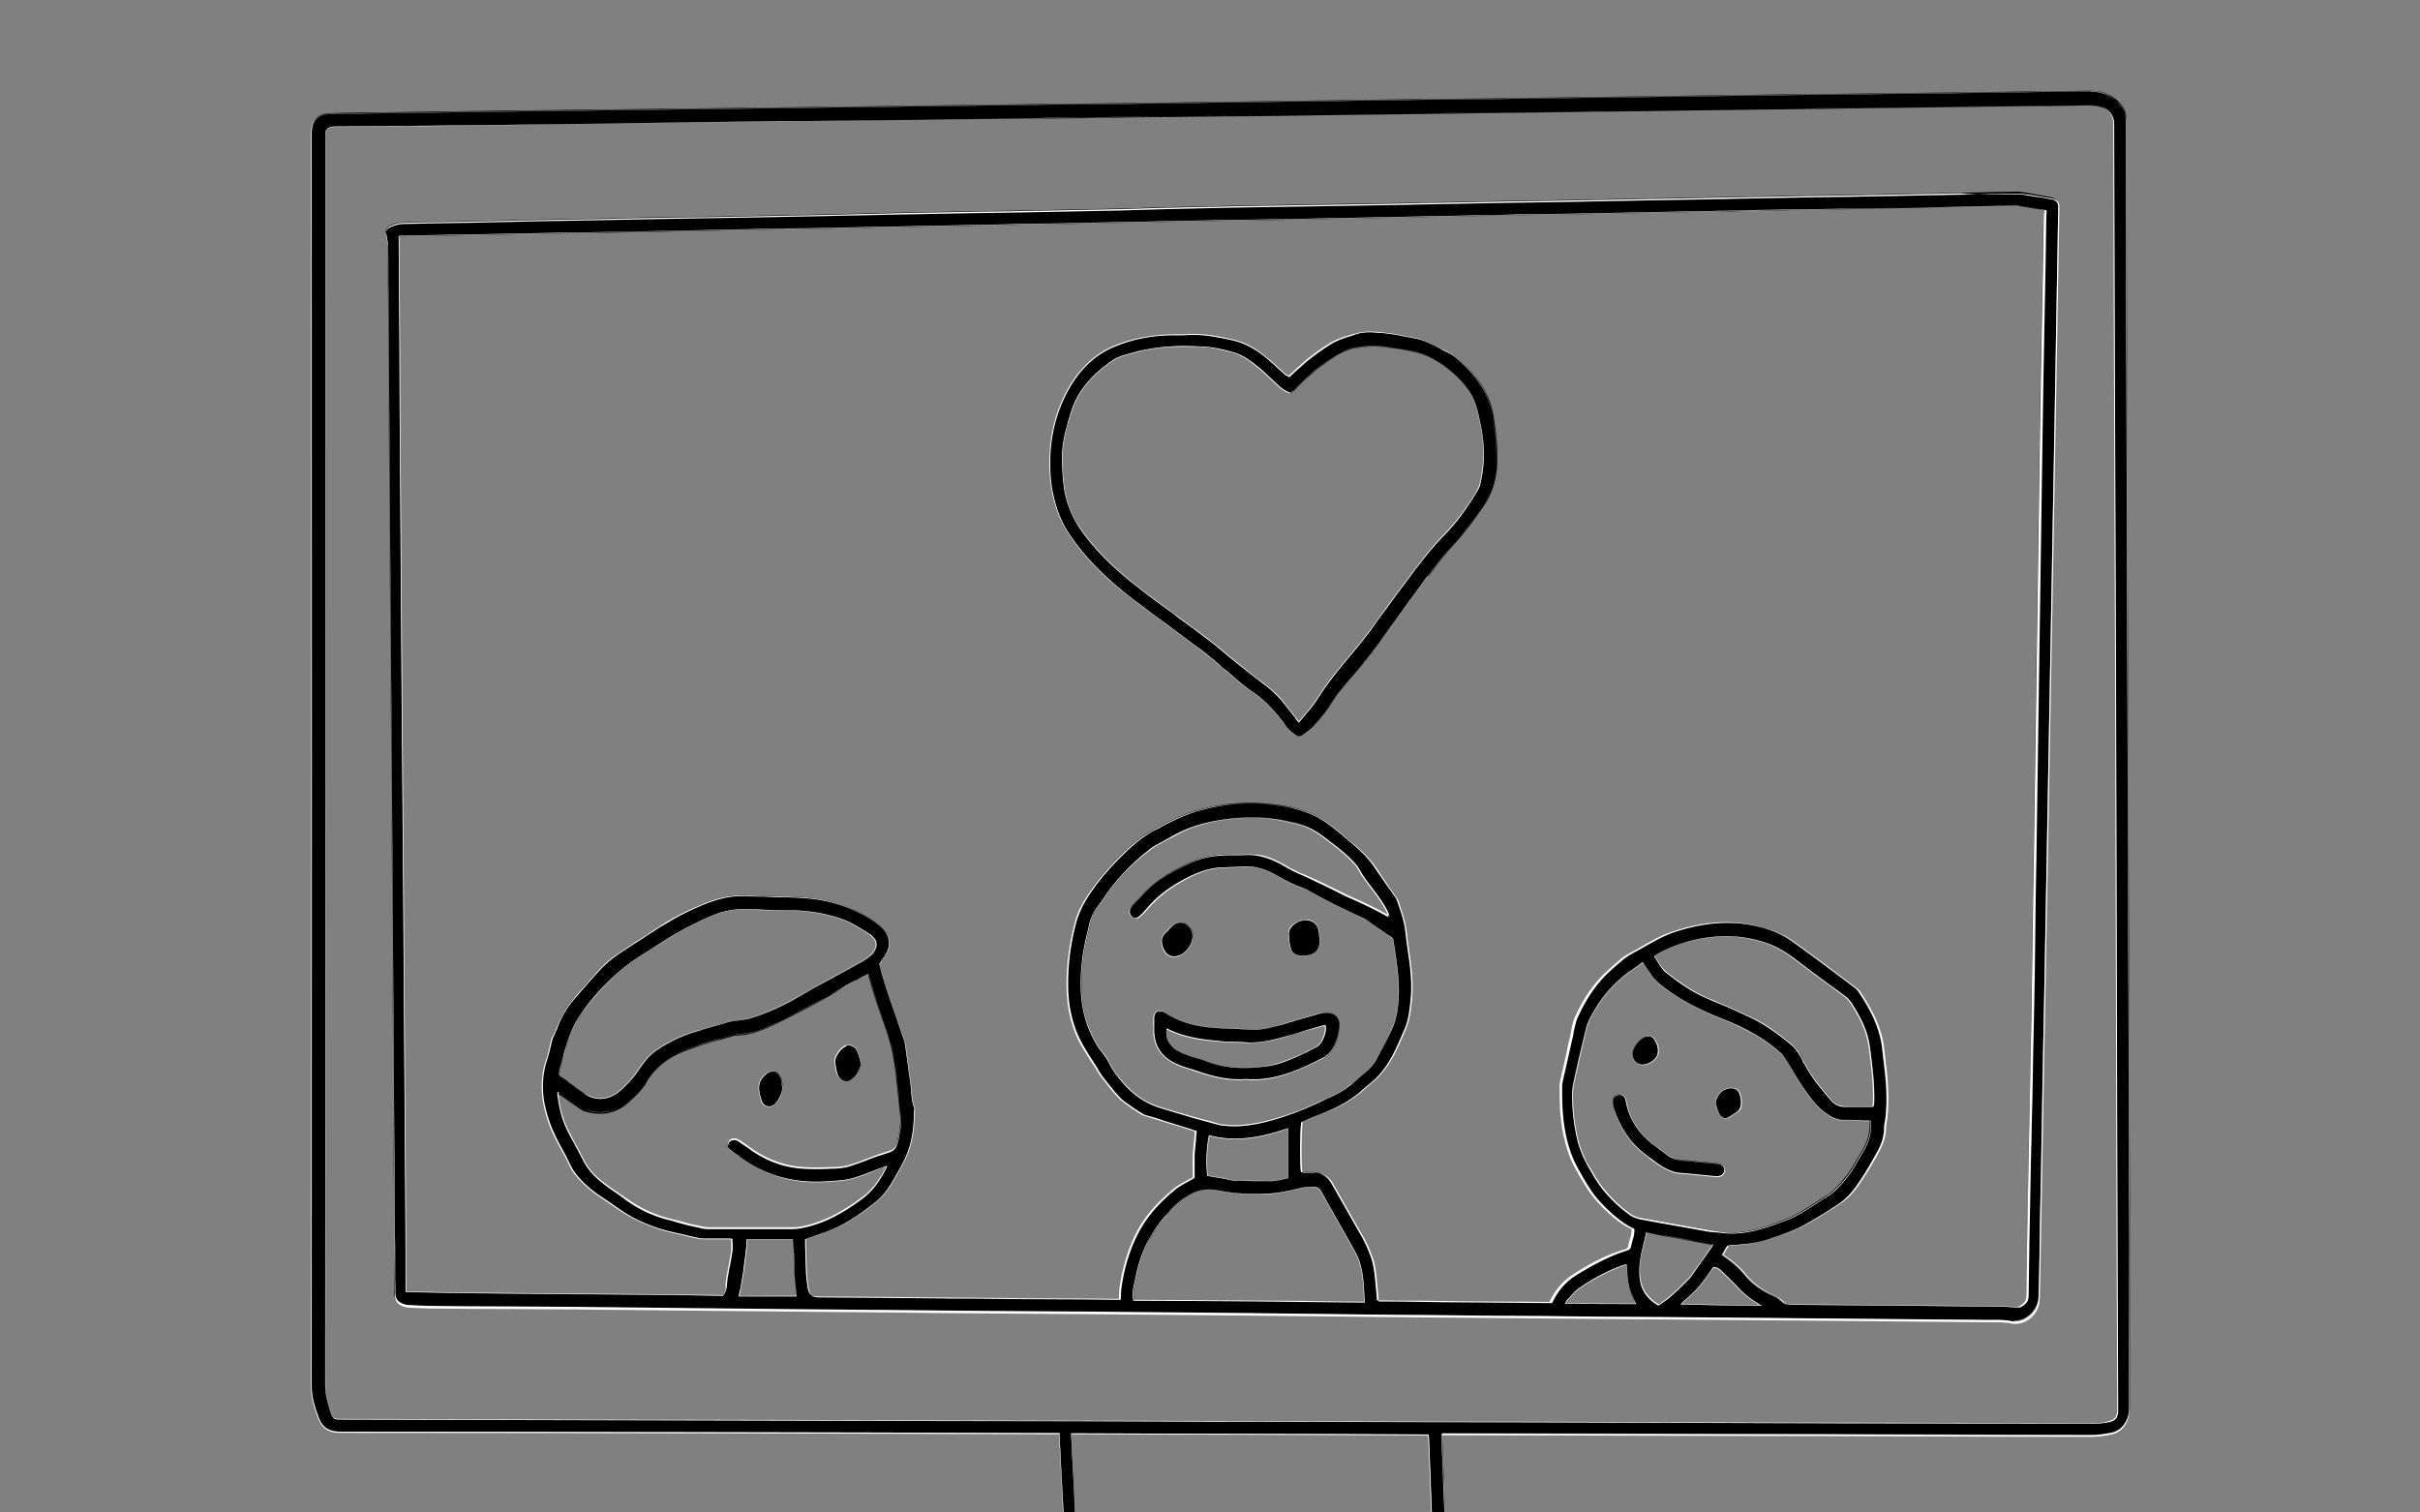 <?xml version="1.0" encoding="utf-8"?>
<!-- Generator: Adobe Illustrator 25.2.3, SVG Export Plug-In . SVG Version: 6.00 Build 0)  -->
<svg version="1.1" id="레이어_1" xmlns="http://www.w3.org/2000/svg" xmlns:xlink="http://www.w3.org/1999/xlink" x="0px"
	 y="0px" viewBox="0 0 1024 640" style="enable-background:new 0 0 1024 640;" xml:space="preserve">
<rect x="0" y="0" width="1024" height="640" fill="#808080" stroke="none"/>
<style type="text/css">
	.st0{fill:#FFFFFF;}
</style>
<g>
	<g>
		<path d="M606.5,651.4v-0.2c-0.1-0.3-0.1-0.5-0.1-0.8c0-0.3-0.1-0.5-0.1-0.8c0-0.3-0.1-0.5-0.1-0.8c0-0.3-0.1-0.6-0.1-0.8
			l-1.5-39.3c0-0.4-0.1-1-0.2-1.3c0,0,0-0.1,0-0.2s-0.1-0.2-0.1-0.3V607l-75.9-0.3c-24.6,0-49.7-0.1-73.8-0.2h-1.2v0.1
			c0.2,2.8,0.3,5.1,0.4,7.6v0.3c0.5,8.2,1,17.9,1.4,27.6c0,0.7,0,1.5,0.1,2.2c0,0.8,0,1.5,0,2.2c0,1.6,0,3,0.1,4.5v0.3h-4.8
			l-0.6-11.9c-0.6-10.9-1.2-21.8-1.7-32.9v-0.1h-2.9c-52.4-0.2-105.6-0.3-157-0.4h-3.6c-50.1-0.1-95.4-0.2-141.2-0.2
			c-4.3,0-7.1-1.8-8.6-5.5c-1.6-4.2-3.2-8.7-3.2-13.8c0.1-175.9,0.1-354.3,0-530.3c0-5.3,2.5-8.1,7.6-8.3h1.6
			c0.9-0.1,1.7-0.1,2.2-0.1c1.7-0.1,3.3-0.1,5.1-0.1l65.9-0.9l120.6-1.4l92.3-1.2c11-0.2,22-0.3,32.8-0.4h0.3
			c10.8-0.1,21.8-0.2,33-0.4l88.3-1.2c10.7-0.2,21.6-0.3,32.2-0.4c10.6-0.1,21.4-0.2,32.2-0.4l90.7-1.2c10.7-0.2,21.6-0.3,32.2-0.4
			c10.6-0.1,21.4-0.2,32.2-0.4c14.1-0.1,28.2-0.3,41.9-0.5c13.6-0.2,27.7-0.4,41.7-0.5h0.4c4.9,0,9,1.8,12.2,5.4
			c1.7,1.9,2.6,4.2,2.6,6.9c0.1,62.4,0.3,124.7,0.5,188.4v1.5l0.1,23c0.3,86,0.6,174.9,0.9,262.2l-0.1,69.9c0,2-0.4,3.9-1.3,5.5
			c-1.4,2.7-3.7,4.5-6.7,5c-2.3,0.4-5,0.9-7.9,0.9c-25.1,0-50.8-0.1-75.5-0.2H808c-24.6-0.1-50.1-0.2-75.2-0.2l-122.4-0.3v0.1
			c-0.1,0.4-0.1,0.8-0.1,1.2v1.3c0.1,4.3,0.3,8.6,0.5,12.8c0.1,2.1,0.2,4.3,0.2,6.4c0,2.1,0.2,4.3,0.2,6.4c0.2,4,0.4,10,0.5,16.1
			v0.3L606.5,651.4L606.5,651.4z M142,53.6c-1.3,0-2.1,0.1-2.6,0.4c-0.9,0.4-1.8,1-1.7,3.1v2.7c0,172.4,0,350.7-0.1,526.2
			c0,4.4,1.2,8.2,2.4,11.8c0.9,2.6,1.3,2.7,4.1,2.7l387.7,0.9c81.4,0.2,165.5,0.4,248.3,0.7l106.1,0.3c2,0,4.1-0.2,6.5-0.7
			c2.2-0.4,3.4-1.8,3.5-4.3v-1.9c-0.2-38.4-0.3-77.1-0.4-114.4l-0.3-114.3c-0.1-53.1-0.3-106.5-0.5-158
			c-0.2-51.2-0.4-104.1-0.5-156.3c0-3.4-2.3-6.4-5.4-7.1c-1.7-0.4-3.8-0.8-6-0.8c-0.2,0-0.5,0-0.8,0c-3,0.1-6.8,0.2-10.3,0.2
			c-0.9,0-1.7,0-2.6,0.1c-0.9,0-1.6,0-2.5,0h-0.6h-3.9c-18.4,0.2-37.4,0.4-56.1,0.7c-10.6,0.1-21.3,0.2-31.8,0.4
			c-5.2,0.1-10.5,0.2-15.7,0.2l-47.4,0.6c-9.7,0.2-19.6,0.3-29.2,0.4h-0.9c-4.9,0-9.9,0.1-14.9,0.2c-5,0.1-10.1,0.2-15.1,0.2
			c-10.5,0.1-21.1,0.2-31.4,0.4c-5.2,0.1-10.5,0.2-15.7,0.2l-47.1,0.6c-9.8,0.2-19.8,0.3-29.5,0.4h-0.9c-6.6,0-13.5,0.1-20.2,0.2
			c-3.4,0-6.8,0.1-10.1,0.1c-10.5,0.1-21.1,0.2-31.4,0.4c-5.2,0.1-10.5,0.2-15.7,0.2L402,50.5c-9.8,0.2-19.8,0.3-29.5,0.4h-1.1
			c-6.6,0-13.5,0.1-20.1,0.2c-3.4,0-6.9,0.1-10.3,0.1L330,51.2c-27.3,0.4-55.5,0.7-83.7,1.2L179,53.3c-1.8,0-3.8,0-5.6,0.1
			c-1.8,0-3.7,0-5.6,0c-6.8,0.1-14.5,0.2-22.1,0.2C145.7,53.6,142,53.6,142,53.6z"/>
		<path class="st0" d="M884.9,38.8c4.8,0,8.9,1.8,12.1,5.3c1.7,1.9,2.5,4.1,2.5,6.8c0.1,61.8,0.3,124.3,0.5,188.4v1.5l0.1,24.9
			c0.3,85.3,0.6,173.7,0.9,260.3l-0.1,69.9c0,2-0.4,3.9-1.3,5.5c-1.4,2.7-3.6,4.5-6.6,5c-2.3,0.4-5,0.9-7.9,0.9
			c-25.4,0-51.3-0.1-76.3-0.2h-0.3c-24.9-0.1-50.6-0.2-75.9-0.2l-122.3-0.3h-0.2v0.2c-0.1,0.4-0.1,0.9-0.1,1.3v1.3
			c0.1,4.3,0.3,8.6,0.5,12.8c0.1,2.1,0.2,4.3,0.2,6.4c0.1,2.1,0.2,4.3,0.3,6.4c0.2,4,0.4,10,0.5,16.1v0.1h-4.9v-0.1
			c0-0.2-0.1-0.5-0.1-0.7c0-0.3-0.1-0.5-0.1-0.8c0-0.3-0.1-0.5-0.1-0.8c0-0.3-0.1-0.6-0.1-0.8l-1.5-39.3c0-0.3-0.1-0.8-0.2-1.3
			c0-0.1,0-0.1,0-0.2s-0.1-0.2-0.1-0.3V607h-0.2l-37.9-0.2l-37.9-0.1c-24.8,0-50.1-0.1-74.6-0.2h-0.3h-0.3v0.3
			c0.2,2.8,0.3,5.1,0.4,7.6v0.3c0.5,8.2,1,17.9,1.4,27.6c0,0.8,0,1.5,0.1,2.2c0,0.8,0,1.5,0,2.2c0,1.6,0,3,0.1,4.5v0.1h-4.6
			l-0.6-11.8c-0.6-10.9-1.2-21.8-1.7-32.9v-0.2h-0.2h-2.8c-51.9-0.2-104.6-0.3-155.6-0.4h-4.9c-41-0.1-92-0.2-141.2-0.2
			c-4.3,0-7-1.7-8.5-5.4c-1.6-4.2-3.2-8.7-3.2-13.7c0.1-175.9,0.1-354.3,0-530.3c0-5.2,2.5-8,7.5-8.1h1.6c0.9-0.1,1.7-0.1,2.2-0.1
			c1.7-0.1,3.3-0.1,5.1-0.1l65.9-0.9l120.6-1.5l92.3-1.2c11-0.2,22-0.3,32.8-0.4h0.3c10.8-0.1,21.9-0.2,33-0.4l88.3-1.2
			c10.7-0.2,21.6-0.3,32.2-0.4c10.6-0.1,21.5-0.2,32.2-0.4l90.7-1.2c10.7-0.2,21.6-0.3,32.2-0.4c10.6-0.1,21.5-0.2,32.2-0.4
			c14-0.1,28.1-0.3,41.8-0.5h0.1c13.6-0.2,27.6-0.4,41.7-0.5C884.6,38.8,884.8,38.8,884.9,38.8 M886.2,602.4L886.2,602.4
			c2,0,4.1-0.2,6.5-0.7c2.2-0.4,3.5-1.9,3.6-4.4v-1.9c-0.2-38-0.3-76.7-0.4-114.1V481l-0.3-114.3c-0.1-52.7-0.3-106.2-0.5-158
			c-0.2-51.2-0.4-104.1-0.5-156.3c0-3.5-2.3-6.5-5.5-7.2c-1.7-0.4-3.8-0.8-6-0.8c-0.3,0-0.5,0-0.8,0c-3.2,0.1-6.8,0.2-10.3,0.2
			c-0.9,0-1.7,0-2.6,0.1c-0.9,0-1.6,0-2.5,0h-0.6h-3.6c-18.5,0.2-37.7,0.4-56.4,0.7c-10.6,0.1-21.3,0.2-31.7,0.4
			c-5.2,0.1-10.5,0.2-15.8,0.2l-15.8,0.2l-31.6,0.4c-9.7,0.2-19.6,0.3-29.2,0.4h-0.9c-4.9,0-10,0.1-14.8,0.2
			c-4.9,0.1-10.2,0.2-15.2,0.2c-10.5,0.1-21.1,0.2-31.4,0.4c-5.2,0.1-10.5,0.2-15.7,0.2l-15.9,0.2l-31.2,0.4
			c-9.8,0.2-19.8,0.3-29.5,0.4h-0.9c-6.6,0-13.5,0.1-20.2,0.2c-3.4,0-6.8,0.1-10.1,0.1c-10.4,0-21,0.2-31.3,0.3
			c-5.2,0.1-10.5,0.2-15.7,0.2l-47.1,0.7c-9.8,0.2-19.8,0.3-29.5,0.4h-1.1c-6.6,0-13.4,0.1-20.1,0.2c-3.4,0-6.9,0.1-10.3,0.1
			l-11.3,0.1c-27.2,0.4-55.3,0.7-83.4,1.2L179,53.2c-1.9,0-3.8,0-5.6,0.1c-1.8,0-3.7,0-5.6,0c-6.8,0.1-14.5,0.2-22.1,0.2H143H142
			c-1.3,0-2.1,0.1-2.6,0.4c-1,0.5-1.9,1.2-1.7,3.2v2.7c0,172.4,0,350.7-0.1,526.2c0,4.4,1.2,8.3,2.4,11.9c1,2.7,1.4,2.8,4.2,2.8
			l80.4,0.2c56.2,0.1,112.5,0.3,167.5,0.4l61.9,0.1l62.1,0.2H532c81.4,0.2,165.4,0.4,248.1,0.7L886.2,602.4 M884.9,38.6
			c-0.1,0-0.3,0-0.4,0c-13.9,0.1-27.8,0.3-41.7,0.5c-14,0.2-27.9,0.4-41.9,0.5c-10.7,0.2-21.4,0.3-32.2,0.4
			c-10.8,0.1-21.5,0.2-32.2,0.4l-90.7,1.2c-10.7,0.2-21.4,0.3-32.2,0.4c-10.8,0.1-21.5,0.2-32.2,0.4l-88.3,1.2
			c-11.1,0.2-22,0.3-33,0.4c-11,0.1-22,0.2-33.1,0.4l-92.3,1.2l-120.6,1.5l-65.9,0.9c-1.8,0-3.4,0-5.1,0.1c-0.5,0-1.4,0-2.2,0.1
			c-0.7,0-1.3,0-1.6,0c-5,0.2-7.7,3-7.7,8.4c0.1,175.9,0.1,354.3,0,530.3c0,5,1.6,9.6,3.2,13.8c1.6,3.8,4.4,5.6,8.7,5.6
			c47.6,0,95.1,0.1,141.2,0.2c52.7,0.1,107.1,0.2,160.6,0.4h2.8c0.6,11.1,1.2,22,1.7,32.9l0.6,12h5v-0.4c-0.1-1.5-0.1-2.9-0.1-4.5
			c0-1.5-0.1-3-0.1-4.5c-0.4-9.2-0.9-18.6-1.4-27.6c-0.1-2.4-0.2-4.9-0.4-7.9c25,0.1,49.9,0.2,74.9,0.2c25.3,0.1,50.5,0.2,75.8,0.3
			c0,0.2,0.1,0.4,0.1,0.5c0.1,0.4,0.2,0.9,0.2,1.3l1.5,39.3c0.1,0.5,0.1,1,0.2,1.6c0.1,0.5,0.1,1,0.2,1.5v0.3h5.4v-0.4
			c-0.1-5.5-0.3-11.3-0.5-16.1c-0.2-4.3-0.3-8.5-0.5-12.8s-0.4-8.5-0.5-12.8c0-0.4,0-0.8,0-1.3c0-0.4,0-0.8,0.1-1.2l122.3,0.3
			c25.3,0,50.6,0.1,75.9,0.2c25.6,0.1,51.1,0.2,76.6,0.2c2.9,0,5.7-0.5,7.9-0.9c3.1-0.6,5.4-2.3,6.8-5.1c0.9-1.7,1.3-3.6,1.3-5.6
			l0.1-69.9c-0.4-95-0.7-191.7-1-285.2v-1.5c-0.2-61.8-0.4-125.6-0.5-188.4c0-2.8-0.9-5-2.6-7C894,40.5,889.9,38.6,884.9,38.6
			L884.9,38.6z M886.2,602.2L780.1,602c-88.1-0.3-177.6-0.5-264.2-0.7c-41.3-0.1-82.6-0.2-123.9-0.3c-81.3-0.2-165.2-0.4-247.9-0.6
			c-2.8,0-3.1-0.1-4-2.6c-1.3-3.6-2.4-7.5-2.4-11.8c0.1-175.5,0.1-353.8,0.1-526.2v-2.7c-0.1-2,0.8-2.6,1.6-3
			c0.5-0.3,1.5-0.4,2.5-0.4c0.4,0,0.7,0,1.1,0h2.6c7.4,0,14.8-0.1,22.1-0.2c3.8,0,7.5-0.1,11.2-0.1l67.5-0.9
			c32-0.5,63.9-0.9,94.7-1.3c10.2-0.1,20.5-0.3,30.4-0.3c10-0.1,20.4-0.2,30.5-0.4c15.7-0.2,31.4-0.4,47.1-0.6s31.4-0.5,47.1-0.6
			c10.1-0.1,20.4-0.3,30.3-0.3c10-0.1,20.3-0.2,30.4-0.4c15.7-0.2,31.4-0.4,47.1-0.6c15.7-0.2,31.4-0.5,47.1-0.6
			c10-0.1,20.2-0.3,30.1-0.4c9.9-0.1,20.1-0.2,30.1-0.4c15.8-0.2,31.6-0.4,47.4-0.6c15.8-0.2,31.7-0.5,47.5-0.6
			c20-0.3,40.3-0.5,60-0.7h0.6c1.7,0,3.4-0.1,5.1-0.1c3.4,0,6.9-0.1,10.3-0.2c0.3,0,0.5,0,0.7,0c2,0,4.1,0.4,6,0.8
			c3.1,0.7,5.3,3.6,5.3,7c0.1,52.1,0.3,104.2,0.5,156.3c0.2,52.7,0.4,105.3,0.5,158c0.1,38.1,0.2,76.2,0.3,114.3
			c0.1,38.1,0.2,76.3,0.4,114.4v1.9c-0.1,2.3-1.3,3.8-3.4,4.2C890.1,602.1,888.1,602.2,886.2,602.2L886.2,602.2z"/>
	</g>
	<g>
		<path d="M851.8,559.3c-1.9-0.5-4.2-0.7-7-0.7c-0.8,0-1.6,0-2.4,0h-2.5c-45.1-0.4-91.2-0.8-135.6-1.2l-15.4-0.1h-1.3
			c-7.7,0-15.2-0.1-22.8-0.2c-7.7-0.1-15.3-0.2-23.1-0.2c-7.7,0-15.2-0.1-22.9-0.2c-7.6-0.1-15.1-0.1-22.7-0.2
			c-11.2-0.1-22.6-0.2-33.8-0.3c-11.2-0.1-22.5-0.2-33.8-0.3l-66.3-0.6l-42.5-0.3c-13.6-0.1-27.7-0.2-41.6-0.4l-15.1-0.1
			c-38.4-0.4-78.1-0.7-118-1.2c-5.1,0-10.3-0.1-15.3-0.1c-5,0-10.2-0.1-15.3-0.1c-10.2,0-20.6-0.1-30.5-0.2c-3.7,0-7.5-0.2-11.3-0.4
			c-0.9,0-1.7-0.3-2.6-0.6c-2.1-0.8-3.1-2.2-3.1-4.6c0-2.1,0-4.2,0-6.3c0-2.1,0-4.2,0-6.3c0-2,0-4.2,0-6.3s-0.1-4.3-0.1-6.4
			l-1.2-193.6c-0.5-64.8-1-134.1-1.4-202.7c-0.1-3.6-0.1-7-0.1-10.7c0-3.7,0-7.1-0.1-10.7c0-1.1-0.2-2.3-0.4-3.3
			c-0.1-0.5-0.2-1-0.3-1.8c-0.4-1.8,0.3-3.2,1.8-3.8c1.9-0.9,3.7-1.3,5.3-1.3c6.8-0.2,13.7-0.3,20.4-0.4c6.7-0.1,13.6-0.2,20.4-0.4
			c12.2-0.3,24.4-0.5,36.3-0.7c6-0.1,12-0.2,18.1-0.4c6.1-0.2,12-0.2,18-0.3c5.2-0.1,10.4-0.2,15.6-0.2c5.2-0.1,10.5-0.2,15.6-0.3
			l31.3-0.6c5.4-0.1,11-0.2,16.5-0.4c5.5-0.2,11-0.2,16.4-0.4l32.2-0.6c10.5-0.1,21.3-0.3,30.9-0.5l30.8-0.6
			c12.9-0.4,26.4-0.8,37.8-1h1.2c9.1-0.2,17.6-0.4,26.2-0.5c10-0.2,19.8-0.3,29.5-0.5l7.5-0.1c7.2-0.1,14.4-0.2,21.4-0.4
			c3.6-0.1,7.2-0.2,10.8-0.2l32.2-0.6c10.4-0.1,20.8-0.3,30.9-0.5l31.6-0.6c7.2-0.1,14.5-0.2,21.6-0.4c3.6-0.1,7.2-0.2,10.8-0.2
			l32.5-0.6c10.3-0.1,20.8-0.3,30.9-0.5l31.1-0.6h0.5c7.8-0.2,16-0.4,24.1-0.5c1.6,0,3.2,0.3,4.8,0.6c0.8,0.1,1.5,0.2,2.2,0.4
			c0.8,0.1,1.5,0.3,2.2,0.4l0.7,0.1c1.3,0.3,2.5,0.5,3.8,0.7c0.1,0,0.2,0.1,0.3,0.1c0.1,0,0.2,0,0.3,0.1c0.1,0,0.3,0,0.4,0.1
			c0.1,0,0.3,0.1,0.4,0.1c1.5,0.5,2.3,1.6,2.3,3v1.6l-1.5,87.4l-4.4,244.8c-0.4,17.8-0.7,36.1-1,53.6v0.9
			c-0.2,9.1-0.3,18.1-0.5,27.3c-0.2,9-0.4,18.1-0.5,27.2v0.9c-0.1,5.9-0.2,12.1-0.4,18c-0.1,5-4,9.5-8.9,10.3l0,0
			c-0.2,0-0.4,0-0.6,0c-0.2,0-0.5,0.1-0.8,0.1L851.8,559.3L851.8,559.3z M730.1,390.4c3.9,0,7.8,0.4,11.5,1.2
			c7,1.5,12.1,3.6,16.3,6.6c7.6,5.4,15.8,11.5,26.1,19.3c0.9,0.7,1.7,1.4,2.3,2.2c5.4,8,8.4,14.5,9.7,21.5c0.2,1,0.3,1.9,0.4,3
			c0.1,0.5,0.1,1,0.2,1.5c0.1,1.2,0.2,2.2,0.4,3.4c0.9,7.3,1.7,15.7,0.7,24.6c0,0.1-0.1,0.3-0.1,0.4s0,0.3-0.1,0.4
			c0,0.3-0.1,0.6-0.1,0.9c-0.1,0.6-0.2,1.1-0.2,1.6c0,3.1-0.8,6.1-2.3,9.2c-2.2,4.2-4.9,9-8,13.5c-1.9,2.9-4.9,7.1-9.3,9.9
			c-3.9,2.6-8.1,5.3-13.3,8.2c-4.6,2.7-9.6,4.4-14,5.8l-1.9,0.7c-4.3,1.4-8,2.1-11.8,2.4c-1.7,0.2-3.7,0.3-5.5,0.4h-0.4v0.1
			c-0.5,0.8-1,1.6-1.4,2.4c-0.3,0.5-0.5,0.9-0.8,1.3l-0.1,0.1l0.1,0.1c4.1,2.8,7.1,5.4,9.4,8.2c3.3,4.1,7.5,7.1,12.8,9.3
			c1,0.4,1.7,1.1,2.7,1.9c1.3,1.3,2.2,1.6,3.8,1.6c30,0.2,60.4,0.5,89,0.8c1.4,0,2.6,0.1,4,0.2c0.9,0.1,1.7,0.2,2.6,0.2
			c0.4,0,0.9,0,1.3-0.2c1.9-1.1,3.3-2.3,3.3-4.8c0.2-14,0.4-30.1,0.8-47.8c0.1-6,0.2-12,0.3-18c0.1-6,0.2-12,0.4-18
			c0.1-6,0.2-12,0.3-17.9c0.1-6,0.2-12,0.3-18c0.1-5.5,0.2-11.1,0.3-16.7c0.1-5.4,0.1-10.9,0.2-16.3c0.1-11.1,0.3-22.2,0.5-33
			l2.6-179.3c0.2-15.5,0.5-31,0.8-46.2c0.3-15.1,0.6-30.8,0.8-46.2c0.1-0.4,0.1-1.1,0.1-1.8v-0.1l-0.9-0.2c-0.7-0.1-1.3-0.3-1.7-0.3
			l-7.2-1.2h-0.2c-0.4-0.1-0.8-0.2-1.2-0.2c-7.1,0.1-15,0.2-24.8,0.5l-61.6,1.2l-20.1,0.3c-3.2,0-6.4,0.1-9.7,0.2
			c-3.4,0.1-6.9,0.2-10.3,0.2l-61.8,1.2L645.3,91c-3.2,0-6.4,0.1-9.7,0.2c-3.4,0.1-6.9,0.2-10.3,0.2l-60.9,1.2
			c-12.9,0.3-25.9,0.5-38.6,0.7h-2.1l-61.6,1.2c-6.5,0.2-13.2,0.3-19.6,0.4h-1.3c-6.3,0.1-12.7,0.2-19.2,0.4l-61.8,1.2
			c-6.4,0.2-13,0.3-19.3,0.4h-0.5c-4.4,0-8.8,0.1-13.2,0.2c-2.2,0-4.5,0.1-6.6,0.1c-25,0.5-54.7,1.2-84.3,1.6l-66,1.2
			c-0.4,0-0.8,0-1.4,0.1h-0.1v2.5l0.3,42.8c0,14.2,0.1,28.5,0.2,42.5c0.4,64.7,0.9,129.9,1.4,190.8l0.9,134
			c0.1,10.4,0.1,20.9,0.1,31.2c0,0.7,0,1.6,0.1,2.4v0.5h0.1c24.2,0.5,48.9,0.7,72.7,0.9h1.6c20,0.1,40,0.3,59.5,0.6h0.1V548
			c1-1.4,1.5-2.9,1.5-4.5c0.1-1.3,0.2-2.4,0.4-3.6c0.1-0.7,0.3-1.4,0.4-2.1c0.1-0.7,0.2-1.4,0.4-2c0.4-2.1,0.8-4.3,1.1-6.3
			c0.2-1.1,0.2-2.1,0.1-3.6c-0.1-0.5-0.1-1.1-0.1-1.6v-0.1h-0.1c-0.4-0.1-0.8-0.1-1.1-0.1h-10.6c-1,0-1.8-0.1-2.6-0.3
			c-1.4-0.3-2.8-0.6-4.8-1.1s-3.5-0.8-4.8-1.1c-9.1-1.9-17.3-5.4-24.3-10.4c-2.2-1.6-4.7-3.3-7-4.8c-4.3-2.8-7.9-6.1-11-9.9
			c-0.4-0.5-0.8-1.1-1.1-1.6c-0.4-0.6-0.7-1.3-1-1.8l-0.3-0.6c-0.5-1.1-1.1-2.2-1.6-3.3l-0.3-0.6l-0.5-0.9
			c-2.4-4.3-4.8-8.7-6.4-13.6c-3.3-9.4-3.5-17.9-0.8-26.1c0.4-1.2,0.7-2.3,1-3.5c0.1-0.5,0.2-0.9,0.3-1.3l0.1-0.4
			c0.2-0.9,0.4-1.7,0.6-2.6l0.1-0.3c0.1-0.3,0.2-0.7,0.3-1.1c0.1-0.3,0.3-0.6,0.4-0.9c0.1-0.3,0.3-0.6,0.4-0.9
			c0.3-0.6,0.6-1.3,0.8-1.8c1.6-4.7,4.1-8.9,7.2-12.6c1.9-2.3,4.1-4.7,6-6.9l0.8-0.8c0.6-0.7,1.2-1.4,1.7-2c0.6-0.7,1.2-1.3,1.7-1.9
			c2.6-2.9,5.6-5.5,8.8-7.7c1.6-1,3-1.9,4.6-2.9c1.6-1,3.1-2,4.7-3.1c1.8-1.3,3.8-2.5,5.7-3.7c1.2-0.8,2.3-1.6,3.5-2.3
			c5.7-3.6,11.9-6.8,19.1-9.6c5-1.9,9.6-2.9,14.2-2.9c0.4,0,0.8,0,1.3,0c2.3,0.1,4.7,0.2,6.9,0.2c1.2,0,2.2,0,3.4,0.1
			c1.2,0,2.3,0.1,3.4,0.1c2.2,0,4.6,0.1,6.9,0.2h0.3c2.4,0.1,4.8,0.2,7.3,0.5c8.9,0.9,17.5,3.8,25.4,8.7c2.5,1.6,4.6,3.4,6.3,5.5
			c2.1,3,2.2,6.2,0.4,9.4c-0.6,1-1.3,1.9-1.9,2.9c-0.2,0.3-0.3,0.5-0.5,0.7c-0.2,0.2-0.3,0.5-0.5,0.7l0,0v0.1c0.3,1,0.6,1.9,0.8,2.9
			l0.2,0.9c0.4,1.6,0.9,3.2,1.4,4.8c1.4,4.1,2.9,8.6,4.8,14.2c0.4,1.2,0.8,2.3,1.3,3.6c0.4,1.2,0.8,2.3,1.2,3.5
			c0,0.2,0.1,0.4,0.2,0.6s0.1,0.4,0.2,0.6c0.1,0.2,0.1,0.4,0.2,0.6c0.2,0.7,0.5,1.4,0.6,2c0.4,2.6,0.8,5.2,1.1,7.8
			c0.3,2.5,0.7,5.2,1.1,7.7c0.2,1.4,0.3,2.7,0.4,4.1l0.1,0.8c0.2,2.2,0.3,4.6,1.2,6.7c0.2,0.5,0.1,1.1,0,1.6
			c-0.1,0.6-0.1,1.3-0.1,1.9c0,1.4-0.1,2.7-0.2,4c-0.5,5.5-1.6,10-3.7,14.3c-1.5,2.9-3.2,6.2-5.5,10c-2,3.5-4.7,6.6-7.7,8.8
			c-5.2,4.2-12.4,9.4-21,12.3c-1.8,0.6-3.7,1.3-5.6,1.9c-0.7,0.3-1.5,0.6-2.2,0.9h-0.1v1.8v0.6c0.1,4,0.2,8.1,0.4,12.4
			c0.1,1.9,0.4,3.9,0.7,5.8c0.5,3.2,1.8,3.8,4.5,3.8h1c16,0.1,32.5,0.2,48.4,0.4c4.1,0.1,8.2,0.1,12.3,0.1s8.1,0,12.2,0.1h0.5
			c8.1,0.1,16.7,0.2,25,0.2c8.5,0,17.2,0.1,25.4,0.2h2.5v-0.1c0.1-0.5,0.1-0.9,0.1-1.3c0-1.2,0.1-2.2,0.2-3.3c1.1-7.9,3.1-15,6.4-22
			c3.5-7.4,8.9-13.9,17.1-20.5c0.8-0.5,1.6-1,2.5-1.6c0.9-0.5,1.6-0.9,2.5-1.4c0.9-0.5,1.7-0.9,2.5-1.4h0.1v-3.4c0-0.8,0-1.5,0-2.2
			c0-1.5,0-2.9,0-4.4l0.6-6.4l0.3-3.2h-0.1c-0.8-0.2-1.4-0.4-1.9-0.6c-3.4-1.1-6.8-2.1-9.9-3.1c-1.3-0.4-2.6-0.8-4-1.3
			c-1.9-0.6-3.9-1.2-5.8-1.7c-0.5-0.1-0.9-0.3-1.4-0.7c-0.5-0.3-1-0.6-1.5-0.9c-1.3-0.8-2.5-1.6-3.7-2.5c-1.6-1.1-3.5-2.4-4.9-4.1
			c-2-2.2-3.9-4.6-5.7-6.9l-1.2-1.6c-0.3-0.2-0.5-0.6-0.7-1c-0.1-0.1-0.1-0.2-0.2-0.3c0-0.1-0.1-0.1-0.1-0.2l-0.3-0.4
			c-0.2-0.4-0.5-0.8-0.7-1.3c-0.4-0.6-0.7-1.1-1-1.6c-0.2-0.3-0.4-0.6-0.6-0.9c-2.7-4.1-5.4-8.3-7.4-13.3
			c-2.2-5.6-3.3-11.6-3.4-18.3c-0.2-9.8,1.1-19.6,3.8-29.1c1.1-3.4,2.8-6.9,5.4-10.9c3.5-5.2,7.6-10.1,12.1-14.6
			c4.6-4.6,9-8.8,14.5-11.8c0.4-0.2,0.8-0.4,1.2-0.6c0.4-0.2,0.7-0.4,1.1-0.6c1.8-1.1,3.9-2.1,5.9-3.1c3.3-1.6,6.6-3,10.1-4.1
			c7.6-2.2,15.1-3.4,23.2-3.4c4.7,0,9.5,0.4,14.5,1.2c4.8,0.7,9.1,2,13.2,4c5.2,2.6,9.7,6.4,14.1,10.1l0.7,0.6l2.2,1.9
			c3.8,3.2,6.8,6.6,9.2,10.3c0.9,1.5,1.8,2.8,2.8,4.2c0.6,0.8,1.1,1.6,1.6,2.3l0.8,1.2c1,1.3,1.8,2.6,2.8,4c0.4,0.5,0.6,1,0.7,1.4
			l0.8,2.4c1.2,3.6,2.4,7.2,2.8,11.1c0.1,1.6,0.4,3.2,0.6,4.8c0.1,0.8,0.2,1.5,0.3,2.2c1.2,7.8,2,14.8,1.2,22.2v0.1
			c-0.4,3.4-0.8,7-2,10.3c-1.2,3-2.6,6.3-4.4,10c-3.3,6.9-7.1,11.7-11.9,15.2c-0.6,0.4-1.2,0.9-1.6,1.4c-6.1,5.8-13.6,9-20.8,11.7
			c-0.8,0.3-1.6,0.7-2.4,1c-0.5,0.2-0.9,0.4-1.3,0.6c-0.3,0.2-0.6,0.3-0.9,0.4c-0.3,0.1-0.7,0.3-1,0.4h-0.1v0.1
			c-0.6,4.1-0.6,18.6-0.1,21v0.1h1.6c0.4,0,0.9,0,1.3,0c0.4,0,0.8,0,1.1,0c0.4,0,0.8,0,1.2,0c3.6,0.3,6.1,1.8,7.7,4.7
			c1.2,1.9,2.2,3.9,3.3,5.8c1.1,1.9,2.1,3.9,3.3,5.8c1.1,1.9,2.2,3.9,3.3,5.8s2.1,3.9,3.3,5.8c1.6,3,2.5,5.2,3.3,7.4
			c1.6,4,1.8,8.2,2.2,12.3l0.1,1l0.1,1c0,0.4,0.1,0.8,0.1,1.2s0.1,0.8,0.1,1.2c0.1,0.4,0.1,0.7,0.1,1.1c0,0.4,0,0.8,0.1,1.2v0.1h0.1
			c6.2,0,12.4,0.1,18.6,0.2c6.2,0.1,12.4,0.1,18.6,0.2l35.8,0.3v-0.1c2.5-5.1,5.7-8.9,10.1-11.6c8.4-5.2,15.1-8.5,21.9-10.6
			c0.9-0.3,1.3-0.6,1.5-1.5c0.1-0.7,0.2-1.3,0.4-1.9c0.1-0.3,0.1-0.6,0.2-0.8c0.3-0.8,0.5-1.6,0.6-2.3c0.2-0.8,0.2-1.5,0.2-2.1v-0.1
			h-0.1c-5.4-2.3-11.7-8.2-15.8-13c-3-3.7-5.2-7.6-8-12.6c-2.2-4-3.9-8.4-5.1-14.3c-1.3-5.7-1.7-12-1.6-20.4c0-1.1,0.2-2.1,0.4-3.1
			c0.9-3.5,1.6-7,2.4-10.5l0.3-1.3c0.5-2.3,1-4.7,1.6-7c0.1-0.3,0.3-1.4,0.3-1.6c0.1-0.4,0.2-0.8,0.3-1.1c0.4-1.8,0.8-3.7,1.6-5.2
			c3.7-8.1,8.2-14.5,13.8-19.5c1.7-1.6,3.7-3.3,5.5-4.8c0.7-0.5,1.4-1,2-1.4c0.8-0.5,1.6-1,2.4-1.4c1.1-0.6,2.1-1.2,3.1-1.7l0.5-0.3
			c4.1-2.3,8.6-5,13.6-6.7C715.4,391.6,722.9,390.4,730.1,390.4z M725.1,536.4c-0.2,0.3-0.4,0.6-0.6,0.9c-0.2,0.3-0.4,0.5-0.6,0.8
			c-1.6,2.3-3.3,4.7-5.1,6.8c-1.7,1.9-3.9,3.9-5.5,5.3c-0.5,0.4-1.3,1.1-1.7,1.6l-0.2,0.2h0.3c9.1,0.2,21,0.4,33.2,0.5h0.5l-0.5-0.2
			c-0.1,0-0.2-0.1-0.3-0.2c-0.1-0.1-0.2-0.2-0.3-0.2c-0.4-0.2-0.7-0.4-1-0.6c-3.1-1.8-6-4.3-8.4-7c-2-2.1-4.4-4.4-6.8-6.7
			C727.1,536.8,726.2,536.4,725.1,536.4L725.1,536.4L725.1,536.4z M696.7,521.5c-0.3,1.7-0.7,3.3-1.1,4.8l-0.3,1.3
			c-1.2,4.4-1.6,8.3-1.4,12c0.3,5.5,2.9,9.7,8,12.6h0.1h0.1c0.2-0.1,0.4-0.3,0.6-0.4c0.2-0.2,0.5-0.3,0.7-0.5l0.7-0.5
			c0.8-0.5,1.6-1.1,2.2-1.6c1.8-1.6,3.7-3.3,5.8-5.4l1.8-1.8c0.8-0.8,1.5-1.5,2-2.3c2.8-3.9,5.5-7.8,7.9-11.2c0.4-0.5,0.7-1.1,1-1.6
			l0.1-0.1h-0.2c-4.7-0.9-9.1-1.6-13.7-2.5c-2.7-0.5-5.4-1-8.2-1.5L696.7,521.5L696.7,521.5z M688,535.2c-0.1,0-0.2,0-0.3,0.1
			c-0.5,0-0.8,0.2-0.9,0.2c-6.2,2.2-12.1,5.3-18.3,9.5c-1.6,1-2.7,2.3-4,3.7l-0.1,0.1c-0.2,0.3-0.5,0.6-0.8,0.8
			c-0.3,0.3-0.6,0.6-0.8,0.9c0,0.1-0.1,0.1-0.1,0.2c-0.1,0.2-0.3,0.5-0.4,0.8l-0.1,0.2l29.9,0.1l-0.1-0.2c-0.1-0.3-0.3-0.6-0.4-0.8
			c-0.1-0.3-0.3-0.6-0.4-0.9l-0.2-0.5c-0.8-1.7-1.6-3.6-2-5.5c-0.4-1.7-0.6-3.7-0.7-6c-0.1-0.5-0.1-0.9-0.1-1.3
			c0-0.4-0.1-0.9-0.1-1.3v-0.1L688,535.2L688,535.2z M511.7,503.4c-2.3,0-4.5,0.5-6.5,1.5c-3.2,1.5-6.3,3.7-8.8,6.4l-2,2.3
			c-1.6,1.6-2.8,3.2-4,4.7c-1.6,2.1-3,4.6-4.6,7.5c-2.6,5-4.1,10.4-5.4,16.8c-0.5,1.9-1,4.5-0.5,7.4v0.1h0.1
			c35,0.1,65.1,0.4,97.4,0.8h0.1v-0.1c-0.1-2.8-0.3-5.3-0.5-8v-0.4c-0.5-5.3-1.6-9.3-3.4-12.6c-3-5.3-6-10.8-9-16
			c-1.8-3.2-3.7-6.4-5.4-9.6c-0.8-1.4-1.9-2.1-3.2-2.1c-0.1,0-0.2,0-0.2,0c-2.1,0.1-4.2,0.2-6,0.7c-4.3,1.2-9.3,2.3-14.5,2.3
			c-0.4,0-0.8,0-1.2,0h-4.8c-0.4,0-0.8,0-1.2,0c-4.1,0-8.3-0.5-12.8-1.4C514.1,503.5,512.9,503.4,511.7,503.4z M316,525.3
			c0,0.2,0,0.4,0,0.6c0,0.4,0,0.7,0,1.1c-0.1,0.7-0.2,1.4-0.3,2c-0.1,0.7-0.1,1.4-0.2,2l-0.1,0.7c-0.3,2.3-0.6,4.7-0.9,7
			c-0.3,2-0.7,3.9-1,6l-0.4,1.8l-0.4,2H337v-0.1c0-0.6-0.1-1.1-0.2-1.6c-0.3-2.7-0.6-5.4-0.8-8.2v-5.7c-0.1-1.8-0.2-3.7-0.4-5.5
			c0-0.4-0.1-0.9-0.1-1.4c0-0.5-0.1-1-0.1-1.4v-0.1h-19.4L316,525.3L316,525.3z M693.2,408.4c-0.5,0.3-1,0.7-1.5,1
			c-1.2,0.8-2.2,1.6-3.3,2.3c-5.3,4.1-9.7,8.9-13,14.4c-1.7,2.7-3.5,5.6-4.3,8.8c-0.5,1.9-0.9,3.9-1.4,5.8c-0.5,1.9-0.9,3.9-1.4,5.8
			l-2.6,11.6c-0.3,1.2-0.4,2.5-0.5,3.9c-0.1,7.2,0.7,13.9,2.3,20.4c0.6,2.5,1.7,5.1,2.5,7c0.6,1.3,1.3,2.5,2,3.9
			c0.2,0.4,0.4,0.7,0.6,1c0.2,0.3,0.4,0.6,0.6,1c3.7,6.9,8.8,12.7,15.7,17.8c1.4,1.1,3,1.7,4.9,2.1l1.2,0.2
			c4.2,0.8,8.4,1.6,12.7,2.3c5,0.9,10,1.8,15,2.7c0,0,1.6,0.2,1.9,0.3c2.3,0.4,4.9,0.9,7.8,0.9c0.3,0,0.5,0,0.8,0
			c7.9-0.2,15.1-2.9,22.1-5.6l0.6-0.2c4.7-1.9,8.9-4.8,12.7-7.2l1.3-0.9c1.3-0.8,2.5-1.6,3.9-2.4c0.7-0.4,1.5-1.1,2-1.7
			c4-3.9,6.9-7.6,9-11.4c0.9-1.6,1.8-3.2,3-5.1c2.5-4,3.6-8.2,3.3-12.9V474H789c-2.6-0.1-5.8-0.2-8.9-0.2c-2.3,0-4.7-0.8-6.5-2.2
			c-1.6-1.1-3.1-2.1-4.5-3.6c-5.1-5.4-9-11.9-13.1-19.2c-0.6-1.1-1.4-2.1-2.1-2.9c-6.4-5.9-14.5-10.8-25.6-15.1
			c-9.9-3.9-17.7-8.1-24.7-13.4c-2.2-1.6-4.1-3.5-5.8-6c-1-1.6-1.8-2.8-2.8-4.3l-0.1-0.1L693.2,408.4z M236.1,463.2
			c0.5,4,1.2,7.1,2.1,9.8c1.2,3.4,2.9,6.7,4.7,9.9l0.8,1.6c1,1.6,1.9,3.5,3,5.6c1.8,3.8,4.7,7.1,8.7,10.2c1.8,1.5,3.9,2.8,5.7,4.1
			l0.9,0.6c0.5,0.4,1.1,0.8,1.6,1.2c0.6,0.4,1.1,0.8,1.6,1.2c5.5,3.9,11.4,6.7,18,8.3c1.2,0.3,2.3,0.6,3.5,1
			c1.6,0.4,3.3,0.9,4.8,1.3c0.6,0.1,1.1,0.2,1.6,0.4c0.6,0.1,1.1,0.3,1.6,0.4c0.3,0,0.7,0.1,1.1,0.2c1.1,0.3,2.1,0.5,3.2,0.6h36.3
			c2.5,0,5.1-0.5,8.4-1.5c6.6-1.9,13.2-5.4,20.7-11c4.4-3.2,7.8-7.5,10.6-13.5l0.2-0.3l-0.3,0.2c-0.2,0.1-0.4,0.2-0.6,0.2
			c-0.2,0.1-0.5,0.2-0.7,0.3c-0.8,0.3-1.8,0.7-3,1.1c-0.6,0.3-1.2,0.5-1.8,0.7c-0.6,0.2-1.3,0.5-1.8,0.7c-3.6,1.5-7.2,2.7-11.1,3.1
			c-3.4,0.3-7,0.6-10.8,0.6c-3.3,0-6.3-0.2-9-0.7c-8.4-1.4-16.2-4.7-23-9.8c-0.4-0.3-0.7-0.5-1.1-0.7c-0.3-0.2-0.7-0.4-1-0.7l-2-1.5
			c-1-0.7-1.3-1.7-1-3c0.4-1.2,1.4-1.7,2.4-1.7c0.1,0,0.3,0,0.4,0c0.8,0.1,1.4,0.4,2,0.9c1.2,0.8,2.3,1.6,3.5,2.4
			c6.5,4.9,13.7,7.9,21.5,8.7c2,0.2,4.2,0.3,6.9,0.3c1.9,0,3.9,0,5.5-0.1c1.1-0.1,2.1-0.1,3.2-0.1c2.4-0.1,4.6-0.5,6.4-1.1
			c2.1-0.7,4.2-1.5,6.2-2.2l0.5-0.2c2.9-1.2,5.9-2.3,8.9-3.1c3-0.9,3.9-2.5,4.4-5.1c0.7-3.2,1.4-6.8,1.1-10.2
			c-0.7-7.1-1.3-12.5-1.8-17.2c-0.1-0.9-0.2-1.6-0.3-2.4c-0.6-4.4-1.2-8-2.2-11.4c-1.1-4-2.4-7.9-3.8-11.5
			c-1.6-4.7-3.9-10.9-5.4-17.5v-0.2l-0.5,0.3c-1.2,0.6-2.1,1.2-3.1,1.6c-3.1,1.6-6.1,3.4-8.3,4.8l0,0c-0.9,0.5-1.6,0.9-2.4,1.4
			c-0.8,0.5-1.6,0.9-2.4,1.4l-2.3,1.3c-2.4,1.4-4.9,2.7-7.4,4c-6.1,3.2-10.8,5.5-15,7.5c-3.8,1.6-8.9,3.8-14.5,3.8h-0.4
			c-0.3,0-0.6,0.1-0.9,0.2l-0.2,0.1c-0.9,0.3-1.6,0.5-2.5,0.7c-0.9,0.2-1.6,0.5-2.5,0.7l-1.8,0.5c-3.1,0.9-6.3,1.8-9.3,2.9
			c-7.3,2.4-15.3,6-20.3,14.7c-1.8,3.1-4.4,5.6-7.4,8.4c-3.7,3.3-7.7,4.9-12.2,4.9c-1,0-2-0.1-3-0.2c-1.9-0.3-4-0.7-5.6-1.9
			c-1.5-1-2.8-1.9-4.2-2.9c-1.4-1-2.7-1.9-4.2-2.9c-0.3-0.3-0.6-0.5-1-0.7l-0.2-0.1v1.1H236.1z M511.7,480.7
			c-1.1,5.5-1.3,11.2-0.7,16.7v0.1h0.1c2.6,0.4,4.9,0.8,7.1,1.2l1.5,0.3c0.1,0,0.3,0.1,0.4,0.1s0.2,0,0.4,0.1c0.3,0,0.5,0.1,0.7,0.1
			c0.4,0.1,0.8,0.2,1.3,0.2c0.6,0,1.3,0,1.9,0s1.4,0,1.9,0c2.7,0.1,5.6,0.1,8.4,0.1c1.2,0,2.3,0,3.5,0s2.3-0.3,3.5-0.5
			c0.3-0.1,0.6-0.1,0.9-0.2c0.9-0.3,1.6-0.4,2.2-0.5h0.1v-20.9l-0.2,0.1c-6.5,2.1-14.2,4.4-22.3,4.4l0,0c-3.6,0-7.2-0.5-10.6-1.4
			h-0.1L511.7,480.7z M529.9,345.8c-4.8,0-10,0.5-15.4,1.5c-6.9,1.3-12.8,3.5-18.2,6.7c-0.5,0.3-1.1,0.6-1.6,0.9
			c-0.6,0.3-1.2,0.6-1.6,0.9l-0.8,0.4c-1.7,1-3.5,1.8-4.9,3c-8.5,6.6-15.3,13.7-20.7,21.8c0,0-0.1,0.1-0.1,0.2c0,0,0,0.1-0.1,0.1
			c-0.2,0.3-0.4,0.6-0.6,0.8c-2.3,2.8-3.8,5.6-4.5,8.6c-0.1,0.4-0.2,0.9-0.3,1.3c-0.1,0.4-0.2,0.9-0.3,1.3
			c-0.9,3.6-1.7,7.4-2.3,11.2c-1.2,9.3-1.7,20.3,2.6,31.1c1.4,3.2,2.6,5.6,4.1,7.9c0.3,0.4,0.5,0.7,0.8,1c0.2,0.3,0.5,0.6,0.7,1
			l0.1,0.2c1,1.3,1.9,2.5,2.6,4c1.5,3,3.6,5.9,6.3,8.9c4.2,4.8,9,8,14.4,9.8c5,1.6,10.2,3.1,15.2,4.6l2.5,0.7l1.4,0.4
			c2.1,0.6,4.3,1.2,6.3,1.7c0.6,0.2,1.3,0.3,2,0.4c1.6,0.2,3.2,0.3,4.8,0.3c9,0,17.5-2.8,25.5-5.6c3.2-1.2,6.5-2.6,9.7-4.1l0.2-0.1
			c0.8-0.4,1.6-0.8,2.5-1.2c1-0.5,2-1,3.1-1.4c3-1.3,5.7-2.9,8.1-4.9c0.5-0.4,1.1-0.9,1.6-1.4c0.5-0.4,1-0.9,1.5-1.3
			c1-0.9,2-1.7,3.1-2.6c2.1-1.7,3.8-3.7,4.9-5.8c2.2-4.2,4.4-8.1,6.2-11.9c1.5-3.1,2.4-6.5,2.8-10.1c1.1-8.2-0.2-16.8-1.3-24.2
			c-0.1-0.7-0.6-3.9-0.6-3.9c0-0.8-0.5-1.1-1.2-1.6c-1.5-0.9-3-1.9-4.6-3.1c-0.7-0.4-1.4-0.9-2-1.4c-0.3-0.2-0.6-0.4-0.9-0.6
			c-0.3-0.2-0.6-0.5-0.9-0.7c-0.3-0.2-0.6-0.4-0.9-0.6c-0.9-0.6-1.7-1.2-2.6-1.6c-7.4-3.4-15-7-22.2-11.1c-1-0.7-1.9-1.1-2.9-1.5
			c-3.7-1.2-7-2.9-10.8-5.1c-4.6-2.7-8.9-4-13.2-4c-0.7,0-1.4,0-2,0.1c-1.7,0.1-3.4,0.2-5,0.2c-0.5,0-0.9,0-1.3,0s-0.8,0-1.3,0
			c-4.6,0.1-9.2,1.4-14.2,3.8c-8,3.9-13.9,8.3-18.5,13.9c-1,1.2-2,2.2-3.1,3.1c-0.5,0.4-1.1,0.6-1.6,0.6c-0.6,0-1.3-0.3-1.6-0.7
			c-0.9-0.8-1.1-1.9-0.7-3.1c0.2-0.5,0.5-1,0.9-1.4l0.3-0.3c0.9-1,1.7-1.8,2.6-2.7c5.4-6.3,12.6-11.3,22.7-15.8
			c4.1-1.7,8.4-2.7,13-2.9c1.5-0.1,2.8-0.1,4.3-0.1c2.1,0,4.3,0,6.4-0.1c0.2,0,0.5,0,0.7,0c3,0,6,0.7,9.2,1.9c2,0.8,4,1.8,5.8,2.9
			c0.3,0.2,0.6,0.3,0.9,0.5c0.3,0.2,0.6,0.4,0.9,0.5c1.3,0.7,2.5,1.4,3.8,1.9c0.7,0.3,1.4,0.6,2.1,1c0.7,0.3,1.4,0.6,2,0.9
			c0.8,0.4,1.6,0.8,2.5,1.2c0.9,0.4,1.6,0.8,2.5,1.2c4.4,2,8.1,4,11.6,5.7c3.8,1.6,11.1,4.9,17.4,8.5l0.3,0.2l-0.1-0.3
			c-0.7-2.2-3.1-6.1-4.6-8c-0.8-1.1-1.6-2.3-2.5-3.4l-0.7-0.9c-1.8-2.4-3.7-4.8-5.1-7.7c-0.2-0.6-0.6-1-1-1.5l-0.3-0.3
			c-0.3-0.3-0.6-0.6-0.8-0.9c-3.1-3.4-6.9-6.3-10.1-8.7c-1.1-0.9-2.2-1.7-3.4-2.6c-2.9-2.1-5.8-3.6-9-4.6c-1.6-0.5-3.3-0.9-4.9-1.2
			c-0.3,0-0.6-0.1-0.9-0.2c-0.3-0.1-0.6-0.2-0.9-0.2C539.4,346.3,534.7,345.8,529.9,345.8z M730.6,396.1c-5.9,0-11.8,0.9-18.1,2.7
			c-4.8,1.5-8.7,3.2-12.2,5.5l-0.1,0.1l0.1,0.1c0.3,0.5,0.7,1.1,0.9,1.4l0.1,0.2c1.4,2.1,2.6,4.3,4.6,5.6c5,3.9,10.5,7.8,16.6,10.4
			c1.7,0.8,3.6,1.6,5.4,2.3c4,1.6,8.6,3.7,13.2,5.9c5.2,2.5,10.6,6.1,17.3,11.6c1.2,1,2,2.1,2.7,3.1c0.8,1.2,1.5,2.5,2.2,3.9
			c1.3,2.2,2.5,4.5,3.9,6.5c2.1,3.1,4.6,6,6.9,8.8l0.4,0.5c0.8,1,2.9,3.2,5.8,3.3c3.1,0.1,6.1,0.1,9.2,0.1h3.1l0.2-0.1
			c0-0.3,0.1-0.5,0.2-0.8l0.1-0.2c0.3-7.7-0.7-15.4-1.8-24c-0.9-7.2-4.3-13.3-7.6-18.4c-1-1.6-2.1-2.7-3.1-3.3c-1.4-1-2.7-2-4.1-3
			c-1.4-1-2.7-2-4.1-3c-4-2.9-8.6-6.4-13.2-9.9c-4.5-3.3-8.5-5.4-12.8-6.8c-4.3-1.3-8-2-11.4-2.3
			C733.2,396.2,731.9,396.1,730.6,396.1z M315.7,384.8c-5,0-9.5,0.9-13.6,2.6c-2,0.8-4.1,1.7-6.1,2.7l-1.6,0.8
			c-6.6,3.1-12.9,7.1-18.4,10.7l-2,1.3c-3.8,2.3-8.7,5.5-13,9.4c-6,5.4-11.2,11.2-15.4,17.5c-2.6,3.7-4.2,8-5.6,12.2l-0.2,0.6
			c-0.8,2.3-1.4,4.7-1.9,7c-0.4,1.2-0.7,2.3-1,3.5c0,0.3-0.1,0.8-0.2,1.3c0,0.1,0,0.2,0,0.3c0,0.1-0.1,0.2-0.1,0.3v0.1h0.1
			c1.5,0.9,2.4,1.6,3.2,2.2c0.5,0.4,0.9,0.7,1.4,1.1c0.5,0.3,0.9,0.7,1.4,1c1.7,1.4,3.2,2.4,4.6,3.3c2.3,1.6,4.8,2.2,7.1,2.2
			c2.7,0,5.3-1,7.8-3c2.2-1.8,4.2-4.1,5.6-5.6c1.2-1.4,2.2-2.9,3.2-4.4c0.2-0.2,0.4-0.5,0.5-0.7c0.2-0.2,0.3-0.5,0.5-0.7
			c1.9-2.7,3.8-4.6,6-6.1c5.2-3.5,10.3-5.9,15.3-7.5c0.7-0.2,1.5-0.4,2.2-0.6s1.6-0.5,2.2-0.7c3.6-1.1,7.3-2.1,10.8-3.1
			c1-0.3,2-0.5,3.1-0.6h0.1c0.4,0,0.7,0,1-0.1c0.3,0,0.6-0.1,0.8-0.1c0.3,0,0.5-0.1,0.8-0.1c1.2-0.1,2.2-0.3,3.2-0.6
			c7.1-2.2,13.9-5.2,20.8-9.3c2-1.2,4.1-2.3,6.1-3.5c1.5-0.8,2.9-1.6,4.4-2.4c3.9-2.1,7.9-4.3,11.9-6.5c1.6-0.9,3.1-1.7,4.7-2.6
			c2.5-1.5,4.2-2.9,5.1-4.8c0.9-1.6,0.7-3.6-0.4-4.8c-0.6-0.7-1.3-1.5-2.1-1.9l-0.5-0.3c-4.1-2.6-7.9-5-12.4-6.4
			c-6.8-2.1-13.3-3.1-19.8-3.1c-0.3,0-0.6,0-0.9,0c-5.5,0-10.3-0.2-15.4-0.5C317.6,384.8,316.5,384.8,315.7,384.8z"/>
		<path class="st0" d="M853.6,82.2L853.6,82.2c1.6,0,3.2,0.3,4.8,0.6c0.7,0.1,1.5,0.2,2.1,0.3c0.7,0.1,1.5,0.3,2.1,0.3l0.8,0.1
			c1.3,0.2,2.5,0.5,3.7,0.7c0.1,0.1,0.2,0.1,0.4,0.1c0.1,0,0.2,0,0.3,0.1h0.1h0.1c0.1,0,0.2,0,0.3,0c0.1,0,0.2,0,0.4,0.1
			c1.5,0.5,2.2,1.5,2.2,2.9V89l-1.5,87.4L865,421.1c-0.4,17.8-0.7,36.1-1,53.6v0.9c-0.2,9-0.3,18.3-0.5,27.2
			c-0.2,8.9-0.4,18.1-0.5,27.2v0.2v0.8c-0.1,5.9-0.2,11.9-0.4,17.9c-0.1,5-3.9,9.4-8.7,10.2c-0.2,0-0.4,0-0.6,0
			c-0.2,0-0.5,0.1-0.8,0.1H852c-1.9-0.5-4.2-0.7-7-0.7c-0.7,0-1.5,0-2.4,0h-2.7c-44.8-0.4-90.5-0.8-134.6-1.2l-16.5-0.1h-1.2
			c-7.7,0-15.4-0.1-22.9-0.2c-7.5-0.1-15.3-0.2-23-0.2c-7.6,0-15.3-0.1-22.8-0.2c-7.5-0.1-15.2-0.2-22.8-0.2
			c-11.2-0.1-22.8-0.2-33.8-0.4c-11.1-0.1-22.6-0.2-33.8-0.4l-66.3-0.6l-15.8-0.1l-26.2-0.2h-0.9c-13.5-0.1-27.4-0.2-41.1-0.4
			l-16-0.1c-38.1-0.4-77.5-0.7-117.1-1.2c-5,0-10.3-0.1-15.2-0.1c-5,0-10.2-0.1-15.3-0.1c-10.2,0-20.6-0.1-30.5-0.2
			c-3.7,0-7.5-0.2-11.3-0.4c-0.9,0-1.6-0.3-2.5-0.6c-2-0.8-3-2.2-3-4.5c0-2.1,0-4.3-0.1-6.3c0-2,0-4.2,0-6.3c0-2,0-4.2,0-6.3
			c0-2.1-0.1-4.3-0.1-6.4l-1.3-193.4c-0.5-64.8-1-134.1-1.4-202.7c-0.1-3.6-0.1-7-0.1-10.7c0-3.7,0-7.1-0.1-10.7
			c0-1.1-0.2-2.3-0.4-3.3c-0.1-0.5-0.2-1-0.3-1.8c-0.4-1.7,0.3-3.1,1.8-3.6c1.9-0.9,3.7-1.3,5.2-1.3c6.8-0.2,13.7-0.3,20.4-0.4
			c6.7-0.1,13.6-0.2,20.4-0.4c12.3-0.3,24.5-0.5,36.3-0.7c6-0.1,12.1-0.2,18.1-0.4c5.9-0.1,12-0.2,18-0.3c5.2-0.1,10.5-0.2,15.5-0.2
			c5.1-0.1,10.5-0.2,15.7-0.3c10.4-0.2,20.8-0.4,31.2-0.6h0.1c5.5-0.1,11.1-0.2,16.5-0.4c5.4-0.1,11-0.2,16.5-0.4
			c10.8-0.2,21.5-0.4,32.2-0.6c10.5-0.1,21.3-0.3,30.9-0.5l30.8-0.6c12.9-0.4,26.5-0.8,37.8-1h1.2c9.1-0.2,17.6-0.4,26.2-0.5
			c10.5-0.2,20.7-0.3,30.8-0.5l6.1-0.1c7.2-0.1,14.4-0.2,21.4-0.4c3.6-0.1,7.2-0.2,10.8-0.2l16.1-0.3l16.1-0.3
			c10.3-0.1,20.7-0.3,30.7-0.5h0.6c10.4-0.2,20.8-0.4,31.2-0.6c7.2-0.1,14.5-0.2,21.7-0.4c3.6-0.1,7.2-0.2,10.7-0.2l16.3-0.3
			l16.2-0.3c10.3-0.1,20.8-0.3,31-0.5c10.4-0.2,20.8-0.4,31-0.6h0.5C837.2,82.5,845.4,82.3,853.6,82.2 M306,548.3L306,548.3
			c1.1-1.5,1.6-3,1.6-4.6c0.1-1.3,0.2-2.4,0.4-3.6c0.2-0.7,0.3-1.4,0.4-2.1c0.1-0.7,0.2-1.4,0.4-2c0.4-2.1,0.8-4.3,1.1-6.3
			c0.2-1.1,0.2-2.2,0.1-3.7c-0.1-0.5-0.1-1.1-0.1-1.6v-0.2h-0.2c-0.4-0.1-0.9-0.1-1.2-0.1h-1.1h-9.5c-1,0-1.8-0.1-2.6-0.3
			c-1.4-0.3-2.8-0.6-4.8-1.1c-1.9-0.5-3.4-0.8-4.8-1.1c-9-1.9-17.3-5.4-24.2-10.4c-2.3-1.6-4.7-3.3-7-4.8c-4.3-2.8-7.9-6-10.9-9.8
			c-0.4-0.5-0.8-1.1-1.1-1.6c-0.4-0.6-0.7-1.2-1-1.8c-0.1-0.2-0.2-0.4-0.3-0.6c-0.5-1.1-1.1-2.2-1.6-3.3l-0.3-0.6l-0.5-0.9
			c-2.4-4.3-4.8-8.7-6.4-13.6c-3.3-9.4-3.5-17.9-0.8-26c0.4-1.2,0.7-2.3,1-3.5c0.1-0.5,0.2-0.9,0.3-1.3l0.1-0.4
			c0.2-0.9,0.4-1.7,0.6-2.6l0.1-0.2c0.1-0.3,0.2-0.7,0.3-1.1c0.2-0.3,0.3-0.6,0.5-1c0.1-0.3,0.3-0.6,0.4-0.9
			c0.3-0.6,0.6-1.4,0.8-1.8c1.6-4.7,4.1-8.9,7.2-12.5c2-2.3,4.1-4.7,6.1-7l0.7-0.8c0.6-0.7,1.2-1.4,1.7-1.9c0.6-0.7,1.2-1.4,1.7-1.9
			c2.6-2.9,5.6-5.5,8.8-7.7c1.6-1,3.1-2,4.6-3c1.6-1,3.1-2,4.7-3c1.8-1.3,3.8-2.5,5.7-3.7c1.2-0.8,2.3-1.6,3.5-2.2
			c5.7-3.6,11.9-6.8,19.1-9.6c5-1.9,9.6-2.9,14.1-2.9c0.4,0,0.8,0,1.3,0c2.3,0.1,4.7,0.2,6.9,0.2c1.2,0,2.3,0,3.4,0.1
			c1.2,0,2.3,0.1,3.5,0.1c2.2,0,4.6,0.1,6.8,0.2h0.3c2.4,0.1,4.8,0.2,7.3,0.5c8.9,0.9,17.5,3.8,25.4,8.7c2.5,1.6,4.6,3.4,6.2,5.4
			c2.1,3,2.2,6.2,0.4,9.2c-0.6,1-1.3,1.9-1.9,2.9c-0.1,0.2-0.3,0.5-0.4,0.7c-0.2,0.2-0.3,0.5-0.5,0.7l-0.1,0.1v0.1
			c0.3,1,0.6,1.9,0.8,2.9l0.2,0.8c0.4,1.6,0.9,3.2,1.4,4.8c1.4,4.1,2.9,8.6,4.8,14.2c0.4,1.2,0.8,2.3,1.3,3.6
			c0.4,1.2,0.8,2.3,1.2,3.5c0.1,0.2,0.1,0.4,0.2,0.6s0.1,0.4,0.2,0.6s0.1,0.4,0.2,0.6c0.2,0.7,0.5,1.4,0.6,2
			c0.4,2.5,0.8,5.2,1.1,7.8c0.3,2.5,0.7,5.2,1.1,7.7c0.2,1.4,0.3,2.7,0.4,4.1l0.1,0.8c0.2,2.2,0.3,4.6,1.3,6.7c0.2,0.4,0.1,1,0,1.6
			s-0.1,1.3-0.1,1.9c0,1.4-0.1,2.7-0.2,4c-0.5,5.5-1.6,10-3.7,14.2c-1.5,2.9-3.2,6.2-5.5,10c-2,3.5-4.7,6.5-7.6,8.7
			c-5.2,4.2-12.4,9.4-20.9,12.3c-1.8,0.6-3.7,1.3-5.6,1.9c-0.7,0.3-1.5,0.6-2.2,0.9l-0.2,0.1v0.2v1.7v0.6c0.1,4,0.2,8.1,0.4,12.4
			c0.1,1.9,0.4,4,0.7,5.8c0.5,3.3,1.9,3.9,4.6,3.9h0.6c16.1,0.1,32.8,0.2,48.8,0.4c4.1,0.1,8.2,0.1,12.3,0.1s8.1,0,12.2,0.1h0.2
			c8.2,0.1,16.8,0.2,25.3,0.2c8.4,0,17,0.1,25.2,0.2h0.3h2.3h0.2v-0.2c0.1-0.5,0.1-0.9,0.1-1.3c0-1.2,0.1-2.2,0.2-3.3
			c1.1-7.9,3.1-15,6.4-21.9c3.5-7.3,8.8-13.8,17-20.4c0.8-0.5,1.6-1,2.5-1.6c0.9-0.5,1.6-0.9,2.5-1.4c0.9-0.5,1.7-0.9,2.5-1.4
			l0.1-0.1v-0.1V495c0-0.8,0-1.5,0-2.2c0-1.5,0-2.9,0-4.4l0.6-6.4c0-0.5,0.1-1.1,0.1-1.6c0-0.5,0.1-1.1,0.2-1.6v-0.2l-0.2-0.1
			c-0.8-0.2-1.4-0.4-1.9-0.6c-3.4-1.1-6.8-2.1-9.9-3.1c-1.3-0.4-2.6-0.8-4-1.3c-1.9-0.6-3.9-1.2-5.8-1.7c-0.5-0.1-0.8-0.3-1.3-0.7
			c-0.5-0.3-1-0.6-1.5-0.9c-1.3-0.8-2.5-1.6-3.7-2.5c-1.6-1.1-3.5-2.4-4.9-4.1c-2-2.2-3.9-4.6-5.7-6.9l-1.2-1.6l0,0l0,0
			c-0.2-0.2-0.4-0.5-0.6-0.9c-0.1-0.1-0.1-0.2-0.2-0.3c0-0.1-0.1-0.1-0.1-0.2c-0.1-0.1-0.2-0.3-0.3-0.4c-0.2-0.4-0.5-0.8-0.7-1.3
			c-0.4-0.6-0.7-1.1-1-1.6c-0.2-0.3-0.4-0.6-0.6-0.9c-2.7-4.1-5.4-8.3-7.4-13.3c-2.1-5.6-3.3-11.6-3.4-18.2
			c-0.2-9.8,1.1-19.6,3.8-29c1.1-3.4,2.8-6.9,5.4-10.8c3.5-5.2,7.6-10.1,12.1-14.6c4.6-4.6,9-8.8,14.4-11.8c0.4-0.2,0.8-0.4,1.2-0.6
			c0.4-0.2,0.7-0.4,1.2-0.6c1.8-1.1,3.9-2.1,5.9-3.1c3.3-1.6,6.5-3,10.1-4.1c7.5-2.2,15-3.4,23.1-3.4c4.7,0,9.5,0.4,14.4,1.2
			c4.8,0.7,9.1,2,13.1,4c5.2,2.5,9.7,6.4,14,10.1l0.7,0.6c0.4,0.4,0.8,0.7,1.2,1s0.7,0.6,1.2,1c3.8,3.2,6.8,6.6,9.2,10.2
			c0.9,1.5,1.8,2.8,2.8,4.2c0.6,0.8,1.1,1.6,1.6,2.4l0.8,1.2c1,1.3,1.8,2.6,2.8,4c0.4,0.5,0.6,0.9,0.7,1.3l0.6,1.7l0.2,0.7
			c1.2,3.6,2.4,7.2,2.8,11.1c0.1,1.6,0.4,3.3,0.6,4.8c0.1,0.8,0.2,1.5,0.3,2.2c1.2,7.8,2,14.7,1.2,22.1v0.1c-0.4,3.4-0.8,7-2,10.3
			c-1.2,3-2.6,6.3-4.4,10c-3.3,6.9-7.1,11.6-11.8,15.1c-0.6,0.4-1.2,0.9-1.6,1.4c-6,5.7-13.5,9-20.7,11.6c-0.8,0.3-1.6,0.7-2.4,1
			c-0.5,0.2-0.9,0.4-1.3,0.6c-0.3,0.1-0.6,0.3-0.9,0.4c-0.3,0.1-0.7,0.3-1,0.4l-0.1,0.1v0.1c-0.6,4.1-0.6,18.6-0.1,21.1v0.2h0.2h1.6
			c0.4,0,0.9,0,1.3,0s0.8,0,1.1,0c0.4,0,0.8,0,1.2,0c3.6,0.3,6,1.8,7.6,4.7c1.1,1.9,2.2,3.9,3.3,5.8c1.1,1.9,2.2,3.9,3.3,5.8
			c1.1,1.9,2.2,3.9,3.3,5.8c1.1,1.9,2.2,3.9,3.3,5.8c1.6,3,2.5,5.2,3.3,7.4c1.6,4,1.8,8.1,2.2,12.3l0.1,1l0.1,1
			c0,0.4,0.1,0.8,0.1,1.2c0,0.4,0.1,0.8,0.1,1.2c0.1,0.4,0.1,0.7,0.1,1.1c0,0.4,0,0.8,0.1,1.2v0.2h0.2c6.2,0,12.5,0.1,18.6,0.2
			c6.1,0.1,12.4,0.2,18.6,0.2l35.7,0.3h0.2l0.1-0.1c2.4-5.1,5.7-8.9,10-11.6c8.4-5.2,15.1-8.5,21.8-10.6c1-0.3,1.3-0.7,1.6-1.6
			c0.1-0.7,0.2-1.3,0.4-1.8c0.1-0.3,0.1-0.6,0.2-0.8c0.3-0.8,0.5-1.6,0.6-2.3c0.2-0.8,0.2-1.6,0.2-2.2V520l-0.2-0.1
			c-5.4-2.3-11.8-8.4-15.7-12.9c-3-3.7-5.2-7.6-8-12.6c-2.2-4-3.9-8.4-5.1-14.2s-1.7-11.9-1.6-20.3c0-1.1,0.2-2.1,0.4-3
			c0.9-3.5,1.6-7.1,2.4-10.5l0.3-1.3c0.5-2.3,1-4.8,1.6-7c0-0.3,0.1-0.6,0.1-0.8c0.1-0.3,0.1-0.6,0.1-0.8c0.1-0.4,0.2-0.8,0.3-1.2
			c0.4-1.7,0.8-3.7,1.6-5.2c3.7-8.1,8.2-14.4,13.7-19.4c1.8-1.6,3.7-3.3,5.5-4.8c0.7-0.5,1.4-1,2-1.4c0.8-0.5,1.6-1,2.4-1.4
			c1.1-0.6,2.1-1.2,3.1-1.7l0.5-0.3c4.1-2.3,8.6-5,13.6-6.7c8-2.6,15.3-3.9,22.6-3.9c3.9,0,7.8,0.4,11.5,1.2
			c7,1.5,12.1,3.6,16.2,6.6c7.6,5.4,15.8,11.5,26.1,19.3c0.9,0.7,1.7,1.4,2.2,2.1c5.4,8,8.4,14.5,9.7,21.4c0.2,1,0.3,1.9,0.4,3
			c0.1,0.5,0.1,1,0.2,1.5c0.1,1.2,0.2,2.2,0.4,3.4c0.9,7.3,1.7,15.7,0.7,24.5c-0.1,0.2-0.1,0.3-0.1,0.5c0,0.1,0,0.3-0.1,0.4l0,0l0,0
			c0,0.3-0.1,0.6-0.1,0.9c-0.1,0.6-0.2,1.1-0.2,1.6c0,3.1-0.8,6.1-2.3,9.2c-2.2,4.2-4.9,9-8,13.5c-1.9,2.9-4.9,7.1-9.2,9.8
			c-3.9,2.6-8.1,5.3-13.3,8.2c-4.6,2.7-9.5,4.4-14,5.8l-1.9,0.7c-4.3,1.4-8,2.1-11.8,2.4c-1.7,0.2-3.7,0.3-5.5,0.4h-0.3h-0.1
			l-0.1,0.1c-0.5,0.8-1,1.6-1.4,2.4c-0.3,0.5-0.5,0.9-0.8,1.3l-0.1,0.2l0.2,0.1c4.1,2.8,7.1,5.4,9.3,8.2c3.3,4.1,7.5,7.1,12.9,9.4
			c1,0.4,1.7,1,2.6,1.8c1.3,1.3,2.3,1.7,3.9,1.7c30,0.2,60.4,0.5,89,0.8c1.4,0,2.7,0.1,4,0.2c0.9,0.1,1.7,0.2,2.6,0.2
			c0.4,0,1,0,1.3-0.2c2-1.1,3.3-2.3,3.3-4.8c0.2-14.1,0.4-30.2,0.8-47.8c0.1-6,0.2-12.1,0.4-17.9c0.1-5.9,0.2-12,0.4-18
			c0.1-6,0.2-12.1,0.3-17.9c0.1-5.9,0.3-12,0.4-18c0.1-5.5,0.2-11.2,0.3-16.6c0.1-5.3,0.1-11,0.2-16.4c0.1-11.2,0.3-22.7,0.5-33
			l2.6-179.3c0.2-15.3,0.5-31,0.8-46.2c0.3-15.1,0.6-30.8,0.8-46.2c0.1-0.4,0.1-1.1,0.1-1.8v-0.2h-0.2l-0.8-0.2
			c-0.7-0.1-1.3-0.3-1.8-0.3l-7.2-1.2h-0.2c-0.4-0.1-0.8-0.2-1.2-0.2c-7.1,0.1-14.9,0.2-24.8,0.5l-61.6,0.9l-6.7,0.1l-13.4,0.2
			c-3.2,0-6.5,0.1-9.7,0.2c-3.4,0.1-6.9,0.2-10.3,0.2l-61.8,1.2l-6.7,0.1l-13.4,0.2c-3.2,0-6.5,0.1-9.7,0.2
			c-3.4,0.1-6.9,0.2-10.3,0.2l-60.9,1.2c-12.9,0.3-25.9,0.5-38.6,0.7h-2.1l-61.6,1.2c-6.5,0.2-13.1,0.3-19.5,0.4H442h-0.8
			c-6.3,0.1-12.7,0.2-19.2,0.4l-61.8,1.2c-6.4,0.2-12.9,0.3-19.2,0.4h-0.6c-4.4,0-8.8,0.1-13.2,0.2c-2.2,0-4.5,0.1-6.6,0.1
			c-25.1,0.5-54.8,1.2-84.3,1.6l-66,1.2c-0.4,0-0.8,0-1.4,0.1h-0.2v0.2v2.4l0.3,42.8c0,14.2,0.1,28.5,0.2,42.5
			c0.4,64.7,0.9,129.9,1.4,190.8l0.9,134c0.1,10.4,0.1,20.9,0.1,31.2c0,0.7,0,1.6,0.1,2.4v0.4v0.2h0.2c24.2,0.5,48.9,0.7,72.6,0.9
			h1.7C266.3,547.7,286.4,547.9,306,548.3L306,548.3 M466.4,380.9c-0.1,0.1-0.1,0.1-0.1,0.2c0,0,0,0.1-0.1,0.1
			c-0.2,0.3-0.4,0.6-0.6,0.8c-2.3,2.8-3.8,5.6-4.6,8.6c-0.1,0.4-0.2,0.9-0.3,1.3c-0.1,0.4-0.2,0.9-0.3,1.3
			c-0.9,3.6-1.7,7.4-2.3,11.2c-1.2,9.3-1.7,20.3,2.6,31.1c1.4,3.2,2.6,5.6,4.1,7.9c0.3,0.4,0.5,0.7,0.8,1c0.2,0.3,0.5,0.6,0.8,1
			l0.1,0.2c1,1.3,1.9,2.5,2.6,4c1.5,3,3.6,5.9,6.3,9c4.2,4.8,9,8,14.4,9.9c5,1.6,10.2,3.1,15.2,4.6l2.6,0.7l1.4,0.4
			c2.1,0.6,4.3,1.2,6.3,1.7c0.6,0.2,1.4,0.3,2,0.4c1.6,0.2,3.2,0.3,4.8,0.3c9,0,17.6-2.8,25.5-5.6c3.2-1.2,6.5-2.6,9.7-4.1l0.2-0.1
			c0.9-0.4,1.6-0.8,2.5-1.2c1-0.5,2-1,3.1-1.4c3-1.3,5.7-2.9,8.2-4.9c0.5-0.4,1.1-0.9,1.6-1.4c0.5-0.4,1-0.9,1.5-1.3
			c1-0.9,2-1.7,3.1-2.6c2.1-1.7,3.9-3.8,5-5.9c2.2-4.2,4.4-8.1,6.2-11.9c1.5-3.1,2.4-6.5,2.8-10.2c1.1-8.2-0.2-16.8-1.3-24.3
			c-0.1-0.6-0.2-1.3-0.3-1.9c-0.1-0.7-0.2-1.4-0.3-1.9c0-0.8-0.5-1.2-1.2-1.6c-1.5-0.9-3-1.9-4.6-3.1c-0.7-0.4-1.4-0.9-2-1.4
			c-0.3-0.2-0.6-0.4-0.9-0.6c-0.3-0.2-0.6-0.5-0.9-0.7c-0.3-0.2-0.6-0.4-0.9-0.6c-0.9-0.6-1.7-1.2-2.6-1.6c-7.4-3.4-15-7-22.2-11.1
			c-1-0.7-2-1.1-3-1.5c-3.7-1.2-6.9-2.9-10.7-5.1c-4.7-2.7-8.9-4-13.3-4c-0.7,0-1.4,0-2,0.1c-1.7,0.1-3.4,0.2-5,0.2
			c-0.5,0-0.9,0-1.3,0.1c-0.4,0-0.8,0-1.3,0c-4.6,0.1-9.2,1.4-14.2,3.8c-8,3.9-13.9,8.3-18.6,14c-1,1.2-2,2.2-3.1,3.1
			c-0.5,0.4-1.1,0.6-1.6,0.6c-0.6,0-1.2-0.2-1.6-0.7c-0.8-0.7-1.1-1.8-0.6-2.9c0.2-0.5,0.5-1,0.8-1.3l0.3-0.3c0.9-1,1.7-1.8,2.6-2.7
			c5.4-6.3,12.6-11.2,22.6-15.7c4-1.7,8.3-2.7,12.9-2.9c1.5-0.1,2.8-0.1,4.3-0.1c2.1,0,4.3,0,6.4-0.1c0.2,0,0.5,0,0.7,0
			c3,0,6,0.7,9.1,1.9c2,0.8,4,1.8,5.8,2.9c0.3,0.1,0.6,0.3,0.9,0.5c0.3,0.2,0.6,0.4,0.9,0.5c1.3,0.7,2.5,1.4,3.8,1.9
			c0.7,0.3,1.4,0.6,2,0.9s1.5,0.7,2,0.9c0.9,0.4,1.6,0.8,2.5,1.2c0.9,0.4,1.6,0.8,2.5,1.2c4.4,2,8.1,4,11.6,5.7
			c3.8,1.6,11.1,4.9,17.4,8.5l0.5,0.3l-0.2-0.6c-0.7-2.3-3.1-6.1-4.6-8.1c-0.8-1.1-1.6-2.3-2.5-3.4l-0.7-0.9
			c-1.8-2.4-3.7-4.8-5.1-7.6c-0.3-0.6-0.6-1.1-1.1-1.5c-0.1-0.1-0.2-0.2-0.3-0.3c-0.3-0.3-0.6-0.6-0.8-0.9
			c-3.1-3.4-6.9-6.3-10.1-8.7c-1.1-0.9-2.2-1.7-3.4-2.6c-2.8-2.1-5.8-3.6-9-4.5c-1.6-0.5-3.3-0.9-4.9-1.2c-0.3,0-0.6-0.1-0.9-0.2
			c-0.3-0.1-0.6-0.2-0.9-0.2c-4.5-1-9.2-1.5-14.1-1.5s-10.1,0.5-15.4,1.5c-6.9,1.3-12.9,3.5-18.3,6.7c-0.5,0.3-1.1,0.6-1.6,0.9
			c-0.6,0.3-1.2,0.6-1.6,0.9l-0.8,0.4c-1.7,1-3.5,1.8-4.9,3C478.5,365.6,471.7,372.7,466.4,380.9 M254,465c2.7,0,5.3-1,7.8-3
			c2-1.6,3.8-3.6,5.6-5.6c1.2-1.4,2.2-2.9,3.2-4.4c0.2-0.3,0.4-0.5,0.6-0.8c0.2-0.2,0.3-0.5,0.5-0.7c1.9-2.6,3.8-4.6,5.9-6
			c5.2-3.5,10.2-5.9,15.2-7.5c0.8-0.2,1.5-0.4,2.2-0.7c0.8-0.2,1.5-0.4,2.2-0.7c3.6-1.1,7.3-2.1,10.8-3.1c1-0.3,1.9-0.5,3-0.6
			c0.4,0,0.7,0,1.1-0.1c0.3-0.1,0.6-0.1,0.9-0.2c0.3,0,0.5-0.1,0.8-0.1c1.2-0.1,2.2-0.3,3.3-0.6c7.1-2.2,14-5.2,20.9-9.3
			c2-1.2,4.1-2.3,6.1-3.5c1.5-0.8,2.9-1.6,4.4-2.4c4-2.1,7.9-4.3,11.9-6.5c1.6-0.9,3.1-1.7,4.7-2.6c2.5-1.5,4.2-2.9,5.1-4.8
			c0.9-1.7,0.7-3.7-0.4-4.9c-0.6-0.7-1.4-1.5-2.2-1.9l-0.5-0.3c-4.1-2.6-7.9-5-12.5-6.4c-6.9-2.1-13.3-3.1-19.8-3.1
			c-0.3,0-0.6,0-0.9,0c-5.5,0-10.3-0.2-15.4-0.5c-1-0.1-2-0.1-3-0.1c-5,0-9.5,0.9-13.6,2.6c-2,0.8-4.1,1.7-6.1,2.7l-1.6,0.8
			c-6.6,3.1-12.9,7.1-18.4,10.7l-2,1.3c-3.8,2.3-8.7,5.5-13,9.4c-6,5.4-11.2,11.2-15.4,17.5c-2.6,3.7-4.2,8-5.6,12.2l-0.2,0.6
			c-0.8,2.3-1.4,4.8-1.9,7c-0.4,1.2-0.7,2.3-1,3.5l0,0l0,0c0,0.3-0.1,0.8-0.2,1.3c0,0.1,0,0.2,0,0.2c0,0.1-0.1,0.2-0.1,0.4v0.1
			l0.1,0.1c1.5,0.9,2.4,1.6,3.2,2.2c0.5,0.4,0.9,0.7,1.4,1.1c0.5,0.3,0.9,0.7,1.4,1c1.7,1.4,3.2,2.4,4.6,3.3
			C249.2,464.3,251.7,465,254,465 M789.3,468.4h3.1h0.1l0.1-0.1l0.1-0.1l0.1-0.1V468c0-0.2,0.1-0.4,0.1-0.7l0.1-0.2l0,0l0,0
			c0.3-7.7-0.7-15.4-1.8-24c-0.9-7.2-4.4-13.4-7.6-18.4c-1.1-1.6-2.1-2.7-3.2-3.4c-1.4-1.1-2.7-2-4.1-3s-2.7-1.9-4.1-3
			c-4.9-3.6-9.1-6.7-13.2-9.9c-4.5-3.3-8.5-5.4-12.9-6.8c-4.3-1.3-8-2-11.5-2.3c-1.4-0.1-2.7-0.1-4.1-0.1c-5.9,0-11.9,0.9-18.1,2.8
			c-4.8,1.5-8.7,3.2-12.3,5.5l-0.2,0.1l0.1,0.2c0.3,0.5,0.7,1.1,0.9,1.4l0.1,0.2c1.4,2.2,2.6,4.3,4.6,5.7c5,3.9,10.5,7.8,16.7,10.4
			c1.7,0.8,3.6,1.6,5.4,2.3c4,1.6,8.6,3.7,13.2,5.9c5.2,2.5,10.6,6.1,17.2,11.6c1.2,1,1.9,2,2.6,3c0.8,1.2,1.6,2.5,2.2,3.9
			c1.3,2.2,2.5,4.5,3.9,6.5c2.1,3.1,4.6,6,6.9,8.8l0.4,0.5c0.8,1,2.9,3.3,5.9,3.4C783.2,468.4,786.2,468.4,789.3,468.4 M732.8,522
			c0.3,0,0.5,0,0.8,0c7.9-0.2,15.1-2.9,22.2-5.6l0.6-0.2c4.7-1.9,9-4.8,12.7-7.2c0.4-0.3,0.9-0.6,1.3-0.9c1.3-0.8,2.5-1.6,3.9-2.4
			c0.7-0.4,1.5-1.1,2.1-1.7c4.1-4,6.9-7.6,9-11.5c0.9-1.6,1.8-3.2,3-5.1c2.5-4,3.6-8.3,3.3-12.9v-0.2h-0.2h-2.2
			c-2.7-0.1-5.8-0.2-8.9-0.2c-2.3,0-4.6-0.8-6.5-2.2c-1.6-1-3.1-2.1-4.5-3.6c-5.1-5.4-8.9-11.9-13.1-19.1c-0.6-1.1-1.4-2.2-2.1-3
			c-6.4-5.9-14.5-10.8-25.7-15.1c-9.9-3.9-17.7-8-24.6-13.4c-2.2-1.6-4.1-3.5-5.7-5.9c-1-1.6-1.8-2.8-2.8-4.3l-0.1-0.2l-0.2,0.1
			l-1.7,1.2c-0.5,0.3-1,0.7-1.5,1c-1.2,0.8-2.3,1.6-3.3,2.3c-5.3,4.1-9.8,9-13.1,14.5c-1.7,2.7-3.5,5.6-4.3,8.9
			c-0.5,1.9-0.9,3.9-1.4,5.8s-0.9,3.9-1.4,5.8l-0.9,3.9l-1.7,7.8c-0.3,1.2-0.4,2.6-0.5,4c-0.1,7.2,0.7,13.9,2.3,20.4
			c0.6,2.5,1.7,5.1,2.5,7c0.6,1.3,1.3,2.5,2,3.9c0.2,0.4,0.4,0.7,0.6,1c0.2,0.3,0.4,0.6,0.6,1c3.7,6.9,8.8,12.7,15.8,17.9
			c1.4,1.1,3,1.7,5,2.2l1.2,0.2c4.2,0.8,8.4,1.6,12.7,2.3c4.9,0.9,10,1.8,15,2.7c0.3,0,0.7,0.1,1,0.1c0.3,0.1,0.7,0.1,1,0.1
			C727.3,521.5,729.9,522,732.8,522 M355.9,418.3L355.9,418.3L355.9,418.3L355.9,418.3c-1,0.5-1.7,0.9-2.5,1.4
			c-0.8,0.4-1.6,0.9-2.4,1.4c-0.8,0.4-1.6,0.9-2.3,1.3c-2.4,1.4-4.9,2.7-7.4,4c-6.1,3.2-10.8,5.5-15,7.5c-3.8,1.6-8.9,3.8-14.5,3.8
			c-0.1,0-0.3,0-0.4,0c-0.4,0-0.7,0.1-1,0.2l-0.2,0.1c-0.8,0.2-1.6,0.5-2.4,0.7s-1.6,0.5-2.5,0.7l-1.8,0.6c-3.1,0.9-6.3,1.8-9.3,2.8
			c-7.3,2.4-15.4,6.1-20.3,14.7c-1.7,3.1-4.4,5.6-7.4,8.3c-3.6,3.3-7.6,4.9-12.1,4.9c-1,0-2-0.1-3-0.2c-1.9-0.3-3.9-0.7-5.6-1.9
			c-1.5-1-2.8-1.9-4.2-2.9s-2.7-1.9-4.2-2.9c-0.3-0.3-0.6-0.5-1.1-0.7l-0.4-0.2v0.4v1.3c0.5,4,1.2,7.1,2.1,9.9
			c1.2,3.4,2.9,6.8,4.7,9.9c0.3,0.5,0.6,1.1,0.8,1.6c1,1.6,1.9,3.5,3,5.6c1.8,3.8,4.7,7.2,8.8,10.3c1.8,1.5,3.9,2.8,5.7,4.1l0.9,0.6
			c0.6,0.4,1.1,0.8,1.6,1.2s1.1,0.8,1.6,1.2c5.5,3.9,11.4,6.7,18.1,8.3c1.2,0.3,2.3,0.6,3.5,1c1.6,0.4,3.3,0.9,4.8,1.3
			c0.5,0.1,1.1,0.2,1.6,0.3c0.5,0.1,1.1,0.3,1.6,0.4c0.3,0,0.7,0.1,1,0.2c1.1,0.3,2.1,0.5,3.3,0.6h24.1h12.1c2.5,0,5.1-0.5,8.5-1.5
			c6.6-1.9,13.2-5.4,20.8-11c4.4-3.2,7.8-7.6,10.7-13.6l0.3-0.7l-0.6,0.3c-0.2,0.1-0.4,0.2-0.6,0.2c-0.2,0.1-0.5,0.2-0.7,0.3
			c-0.8,0.3-1.8,0.7-3,1.1c-0.6,0.2-1.2,0.5-1.7,0.7c-0.6,0.2-1.3,0.5-1.8,0.7c-3.6,1.5-7.2,2.7-11,3.1c-3.4,0.3-7,0.6-10.8,0.6
			c-3.3,0-6.3-0.2-9-0.7c-8.4-1.4-16.2-4.7-23-9.8c-0.4-0.3-0.7-0.5-1.1-0.7c-0.3-0.2-0.7-0.4-1-0.7l-1.1-0.8l-1-0.7
			c-1-0.7-1.3-1.6-0.9-2.8c0.4-1.1,1.3-1.7,2.3-1.7c0.1,0,0.3,0,0.4,0c0.7,0.1,1.4,0.4,2,0.9c1.2,0.8,2.3,1.6,3.5,2.4
			c6.5,4.9,13.8,7.9,21.5,8.7c2,0.2,4.2,0.3,6.9,0.3c1.9,0,3.9,0,5.5-0.1c1.1-0.1,2.1-0.1,3.2-0.1c2.4-0.1,4.6-0.5,6.5-1.1
			c2.1-0.7,4.2-1.5,6.2-2.2l0.5-0.2c2.9-1.2,5.9-2.2,8.9-3.1c3.1-0.9,3.9-2.5,4.5-5.2c0.7-3.2,1.4-6.8,1.1-10.3
			c-0.7-7.1-1.3-12.5-1.8-17.2c-0.1-0.9-0.2-1.6-0.3-2.4c-0.6-4.4-1.2-8-2.2-11.4c-1.1-4-2.4-7.9-3.8-11.5
			c-1.6-4.7-3.9-10.9-5.4-17.5l-0.1-0.3l-0.3,0.2l-0.3,0.1c-1.2,0.6-2.1,1.2-3.1,1.6C361.1,415.1,358.2,416.8,355.9,418.3
			 M522.4,481.8c-3.6,0-7.2-0.5-10.6-1.4l-0.3-0.1v0.3c-1.1,5.5-1.3,11.2-0.7,16.8v0.2h0.2c2.6,0.4,4.8,0.8,7.1,1.2l1.5,0.3
			c0.2,0.1,0.3,0.1,0.4,0.1c0.1,0,0.2,0,0.4,0.1c0.2,0,0.5,0.1,0.7,0.1c0.4,0.1,0.9,0.2,1.3,0.2c0.6,0,1.3,0,1.9,0s1.4,0.1,1.9,0.1
			c2.8,0.1,5.6,0.1,8.4,0.1c1.3,0,2.4,0,3.5,0c1.2,0,2.4-0.3,3.6-0.5c0.3-0.1,0.6-0.1,0.9-0.2c0.9-0.3,1.6-0.4,2.2-0.5h0.2v-0.2
			v-20.7v-0.3l-0.3,0.1C538.3,479.7,530.6,481.8,522.4,481.8 M535.1,505.1c-0.4,0-0.8,0-1.2,0h-3.2h-1.6c-0.4,0-0.8,0-1.2,0
			c-4.1,0-8.3-0.5-12.8-1.4c-1.2-0.3-2.4-0.4-3.6-0.4c-2.3,0-4.6,0.5-6.6,1.5c-3.2,1.5-6.3,3.7-8.9,6.5l-2,2.3
			c-1.6,1.6-2.9,3.2-4,4.7c-1.6,2.1-3,4.6-4.6,7.5c-2.6,5-4.1,10.4-5.4,16.9c-0.5,1.9-1,4.6-0.5,7.5v0.2h0.2
			c35.1,0.1,65.1,0.4,97.4,0.8h0.3v-0.3c-0.1-2.8-0.3-5.3-0.5-8v-0.4c-0.5-5.3-1.6-9.3-3.4-12.6c-3-5.3-6-10.8-9-16
			c-1.8-3.2-3.7-6.4-5.4-9.6c-0.8-1.4-1.9-2.1-3.3-2.1c-0.1,0-0.2,0-0.2,0h-0.1c-2,0.1-4.2,0.2-6,0.7
			C545.4,503.9,540.4,505.1,535.1,505.1 M702,552.3L702,552.3c0.3-0.2,0.5-0.4,0.7-0.5c0.2-0.2,0.5-0.3,0.7-0.5s0.5-0.3,0.7-0.5
			c0.8-0.5,1.6-1.1,2.2-1.6c1.8-1.6,3.7-3.3,5.8-5.4l1.8-1.8c0.8-0.8,1.5-1.5,2-2.3c2.8-4,5.5-7.8,7.9-11.2c0.4-0.5,0.7-1.1,1-1.6
			l0.1-0.3l-0.3-0.1c-4.6-0.9-9-1.6-13.6-2.4c-2.7-0.5-5.5-1-8.3-1.6l-6-1.1h-0.2v0.2c-0.3,1.7-0.7,3.3-1.1,4.8l-0.3,1.3
			c-1.2,4.5-1.6,8.3-1.4,12.1c0.3,5.6,2.9,9.7,8,12.7L702,552.3 M312.6,548.6h0.3h24h0.2v-0.2c0-0.6-0.1-1.1-0.2-1.6
			c-0.3-2.7-0.6-5.4-0.8-8.2v-3.8v-1.9c-0.1-1.8-0.2-3.7-0.4-5.5c0-0.4-0.1-0.9-0.1-1.4s-0.1-1-0.1-1.4v-0.2h-0.2h-19.2h-0.2v0.2
			v0.6c0,0.2,0,0.4,0,0.6c0,0.4,0,0.7,0,1.1c-0.1,0.7-0.2,1.4-0.3,2c-0.1,0.7-0.1,1.4-0.2,2l-0.1,0.7c-0.3,2.3-0.6,4.7-0.9,7
			c-0.3,2-0.7,3.9-1,5.9c-0.1,0.6-0.2,1.3-0.4,1.8l-0.4,1.9L312.6,548.6 M692.4,551.9l-0.2-0.4c-0.1-0.3-0.3-0.6-0.4-0.8
			c-0.1-0.3-0.3-0.6-0.4-0.8l-0.2-0.6c-0.8-1.7-1.6-3.6-2-5.5c-0.4-1.7-0.6-3.7-0.7-6c0-0.4-0.1-0.9-0.1-1.3c0-0.4-0.1-0.9-0.1-1.3
			v-0.2h-0.2c-0.2,0-0.3,0-0.4,0.1l0,0c-0.4,0-0.8,0.2-0.9,0.2c-6.2,2.2-12.2,5.3-18.3,9.5c-1.6,1-2.7,2.3-4,3.8l-0.1,0.1
			c-0.2,0.3-0.5,0.6-0.8,0.8c-0.3,0.3-0.6,0.6-0.8,0.9l0,0l0,0c0,0.1-0.1,0.1-0.1,0.2c-0.1,0.2-0.3,0.5-0.4,0.8l-0.1,0.3h0.4
			l29.5,0.1L692.4,551.9 M745.8,552.6l-1-0.5c-0.1,0-0.2-0.1-0.3-0.2s-0.2-0.2-0.3-0.2c-0.4-0.2-0.7-0.4-1-0.6c-3-1.8-5.9-4.2-8.3-7
			c-2-2.1-4.4-4.4-6.8-6.7c-0.9-0.8-1.9-1.3-3-1.3h-0.1l-0.1,0.1c-0.2,0.3-0.4,0.6-0.6,0.8c-0.2,0.3-0.4,0.6-0.6,0.9
			c-1.6,2.3-3.3,4.7-5.1,6.8c-1.7,1.9-3.8,3.8-5.5,5.3c-0.8,0.7-1.4,1.2-1.7,1.6L711,552h0.6c9.1,0.2,21,0.4,33.2,0.5L745.8,552.6
			 M853.6,81.9c-8,0.1-16.3,0.3-24.1,0.5H829c-10.3,0.2-20.7,0.4-31,0.6s-20.8,0.4-31,0.5c-10.9,0.2-21.6,0.4-32.5,0.6
			c-10.8,0.2-21.6,0.5-32.4,0.6c-10.5,0.2-20.8,0.4-31.2,0.6c-10.5,0.2-20.8,0.4-31.3,0.5c-10.8,0.2-21.4,0.4-32.2,0.6
			c-10.8,0.2-21.4,0.5-32.2,0.6c-12.2,0.2-24.3,0.4-36.9,0.6c-8.9,0.1-18,0.3-27.3,0.5c-11.4,0.2-24.8,0.6-37.8,1
			c-10.3,0.2-20.6,0.4-30.8,0.6c-10.3,0.2-20.7,0.4-30.9,0.5c-10.7,0.2-21.4,0.4-32.2,0.6c-11,0.2-21.9,0.5-32.9,0.7
			c-10.5,0.2-20.9,0.4-31.3,0.6c-10.4,0.2-20.8,0.3-31.2,0.5c-12,0.2-24.1,0.5-36.2,0.7c-12.1,0.2-24.1,0.4-36.3,0.7
			c-6.8,0.2-13.6,0.3-20.4,0.4c-6.8,0.1-13.6,0.2-20.4,0.4c-1.6,0-3.3,0.4-5.3,1.3c-1.6,0.6-2.3,2-1.9,3.9c0.1,0.9,0.2,1.4,0.3,1.8
			c0.2,1.1,0.4,2.2,0.4,3.3c0.1,3.6,0.1,7.1,0.1,10.7c0,3.6,0,7.1,0.1,10.7c0.4,67.6,0.9,136.3,1.4,202.7l1.2,193.5
			c0,4.3,0.1,8.5,0.1,12.7s0.1,8.4,0.1,12.6c0,2.3,1.1,3.9,3.2,4.7c0.9,0.3,1.7,0.6,2.6,0.6c3.7,0.2,7.6,0.4,11.3,0.4
			c10.2,0.1,20.4,0.2,30.5,0.2s20.4,0.2,30.5,0.2c45.2,0.5,89.9,0.9,133.1,1.3c14.1,0.2,28.2,0.3,42.1,0.4c13.8,0.1,28,0.2,42,0.3
			c22.1,0.2,44.2,0.4,66.3,0.6c22.6,0.2,45.1,0.5,67.7,0.7c15.2,0.1,30.4,0.3,45.6,0.4c15.3,0.1,30.5,0.3,45.9,0.4h1.2
			c49.6,0.4,100.8,0.8,151.1,1.3c0.9,0,1.6,0,2.5,0c0.8,0,1.6,0,2.4,0c2.3,0,4.7,0.2,7,0.7c0.2,0,0.4,0,0.6,0c0.5,0,1-0.1,1.4-0.1
			c5-0.8,8.9-5.2,9-10.4c0.2-6.2,0.3-12.6,0.4-18.7V530c0.3-18.1,0.7-36.3,1-54.4c0.3-18.1,0.6-36.4,1-54.5l4.4-244.8l1.5-87.4v-1.6
			c0-1.6-0.9-2.6-2.4-3.1c-0.2,0-0.5-0.1-0.7-0.1c-0.2-0.1-0.5-0.1-0.7-0.2c-1.5-0.2-2.9-0.5-4.5-0.8c-1.5-0.2-2.9-0.5-4.4-0.7
			C856.8,82.2,855.2,81.9,853.6,81.9L853.6,81.9z M305.9,548c-19.8-0.3-40-0.5-59.5-0.6c-24.3-0.2-49.6-0.4-74.4-0.9v-0.4
			c-0.1-0.9-0.1-1.7-0.1-2.4c0-10.3,0-20.8-0.1-31.2l-0.9-134c-0.5-62.5-1-127.2-1.4-190.8c-0.1-14.2-0.2-28.3-0.2-42.5
			c-0.1-14.3-0.2-28.5-0.3-42.8V100c0.6-0.1,1-0.1,1.4-0.1l66-1.2c28-0.5,56.6-1.1,84.3-1.6c6.6-0.1,13.3-0.3,19.8-0.3
			c6.5-0.1,13.2-0.2,19.8-0.4l61.8-1.2c6.7-0.2,13.5-0.3,20-0.4c6.6-0.1,13.4-0.2,20.1-0.4l61.6-1.2c13.4-0.2,27.2-0.4,40.7-0.7
			l60.9-1.2c6.7-0.1,13.5-0.3,20-0.4c6.6-0.1,13.4-0.2,20.1-0.3l61.8-1.2c6.7-0.1,13.5-0.3,20-0.4c6.6-0.1,13.4-0.2,20.1-0.3
			l61.6-1.2c7.7-0.2,16.4-0.4,24.8-0.5c0.5,0,0.9,0.1,1.4,0.2l7.2,1.2c0.7,0.1,1.6,0.3,2.5,0.5c0,0.8,0,1.5-0.1,1.8
			c-0.2,15.3-0.5,30.7-0.8,46.2c-0.3,15.4-0.6,30.8-0.8,46.2l-2.6,179.3c-0.2,11-0.4,22-0.5,33c-0.2,11.1-0.3,22-0.5,33
			c-0.2,12-0.5,24-0.7,36s-0.5,24-0.7,36c-0.3,14.8-0.6,31.6-0.8,47.8c0,2.4-1.3,3.6-3.2,4.7c-0.3,0.2-0.8,0.2-1.2,0.2
			c-0.9,0-1.7-0.1-2.6-0.2c-1.3-0.1-2.6-0.2-4-0.2c-29.2-0.3-59.3-0.6-89-0.8c-1.6,0-2.5-0.5-3.7-1.6c-1-1-1.8-1.6-2.7-1.9
			c-5.3-2.2-9.5-5.2-12.8-9.3c-2.8-3.4-6.3-6.1-9.4-8.2c0.7-1.2,1.4-2.4,2.1-3.7c1.9-0.1,4-0.2,5.8-0.4c3.8-0.3,7.6-1.1,11.8-2.4
			l1.9-0.7c4.7-1.6,9.5-3.2,14-5.8c5.1-2.9,9.5-5.6,13.3-8.2c4.2-2.7,7.2-6.7,9.3-9.9c2.9-4.4,5.5-9,8-13.5c1.6-3.1,2.3-6.1,2.3-9.3
			c0-0.9,0.2-1.6,0.3-2.5c0.1-0.3,0.1-0.6,0.2-0.9c1.1-8.6,0.3-16.9-0.7-24.6c-0.2-1.2-0.3-2.2-0.4-3.4c-0.2-1.6-0.3-3.1-0.6-4.6
			c-1.3-6.9-4.3-13.6-9.7-21.5c-0.6-0.9-1.5-1.6-2.3-2.2c-8.4-6.4-17.3-13-26.1-19.3c-4.3-3.1-9.5-5.1-16.3-6.6
			c-3.8-0.8-7.7-1.2-11.5-1.2c-7.3,0-14.7,1.3-22.7,4c-5.1,1.7-9.9,4.6-14.1,7c-1,0.6-2,1.2-3.1,1.7c-0.8,0.4-1.6,0.9-2.4,1.4
			c-0.7,0.4-1.4,0.9-2,1.4c-1.8,1.6-3.7,3.2-5.5,4.8c-5.6,5-10.1,11.4-13.8,19.5c-1,1.9-1.4,4.3-1.8,6.4c-0.1,0.6-0.2,1.1-0.3,1.6
			c-0.7,2.7-1.3,5.5-1.8,8.2c-0.8,3.5-1.6,7-2.4,10.5c-0.2,1-0.4,2-0.4,3.1c-0.1,8.2,0.4,14.5,1.6,20.4c1.3,5.9,2.9,10.4,5.1,14.3
			c2.6,4.7,4.9,8.7,8,12.6c3.9,4.6,10.3,10.7,15.8,13c0,0.7,0,1.4-0.2,2.1c-0.1,0.8-0.3,1.6-0.6,2.3c-0.2,0.9-0.5,1.7-0.6,2.7
			c-0.2,0.8-0.5,1.1-1.4,1.4c-6.8,2-13.6,5.3-21.9,10.6c-4.3,2.7-7.6,6.5-10.1,11.7c-11.8-0.1-23.8-0.2-35.7-0.3
			c-12.4-0.1-24.8-0.3-37.2-0.4c-0.1-0.8-0.1-1.6-0.2-2.2c-0.1-0.8-0.1-1.6-0.2-2.3l-0.1-1c-0.4-4.5-0.7-9-2.3-13.3
			c-0.8-2.2-1.8-4.6-3.3-7.4c-2.2-3.9-4.4-7.8-6.6-11.6c-2.2-3.9-4.4-7.8-6.6-11.6c-1.6-2.9-4.1-4.5-7.8-4.8c-0.4,0-0.8,0-1.2,0
			c-0.8,0-1.6,0-2.3,0c-0.5,0-1,0-1.6,0c-0.5-2.5-0.5-17.1,0.1-21c0.6-0.3,1.3-0.5,1.8-0.8c1.2-0.5,2.4-1.1,3.7-1.6
			c6.8-2.5,14.5-5.8,20.8-11.7c0.5-0.5,1.1-1,1.6-1.4c4.8-3.5,8.6-8.3,11.9-15.2c1.6-3.5,3.1-6.8,4.4-10c1.3-3.4,1.6-7,2-10.5
			c0.9-7.6-0.1-14.9-1.2-22.2c-0.3-2.3-0.7-4.8-0.9-7.1c-0.4-4.1-1.7-8-3-11.7c-0.2-0.6-0.4-1.2-0.6-1.7c-0.1-0.5-0.4-1-0.7-1.4
			c-1.2-1.7-2.4-3.5-3.6-5.1c-1.5-2.1-3-4.3-4.5-6.5c-2.3-3.6-5.3-7-9.2-10.3c-0.8-0.7-1.5-1.3-2.2-1.9c-4.6-3.9-9.2-8-14.7-10.7
			c-4.3-2-8.7-3.3-13.2-4c-4.9-0.8-9.8-1.2-14.5-1.2c-8,0-15.7,1.1-23.2,3.4c-3.6,1.1-7,2.6-10.1,4.1c-2,1-4.1,2-5.9,3.1
			c-0.8,0.4-1.5,0.8-2.2,1.2c-5.5,3-10,7.3-14.5,11.8c-4.6,4.6-8.6,9.5-12.1,14.6c-2.5,3.8-4.4,7.4-5.4,10.9
			c-2.7,9.5-4,19.3-3.8,29.1c0.1,6.8,1.3,12.8,3.4,18.3c1.8,4.8,4.6,9,7.4,13.3c0.5,0.8,1,1.6,1.6,2.5c0.3,0.6,0.7,1.2,1,1.6
			c0.1,0.2,0.2,0.3,0.3,0.5c0.2,0.4,0.4,0.8,0.7,1l1.2,1.6c1.8,2.3,3.7,4.7,5.7,6.9c1.4,1.6,3.2,2.9,4.9,4.1
			c1.6,1.3,3.5,2.3,5.1,3.4c0.5,0.4,0.9,0.6,1.4,0.7c3.3,1,6.6,2,9.8,3s6.6,2,9.9,3.1c0.6,0.2,1.2,0.4,1.9,0.6
			c-0.1,1.1-0.2,2-0.3,3.1c-0.2,2.1-0.4,4.3-0.6,6.4c-0.1,2.2,0,4.4,0,6.6c0,1.1,0,2.1,0,3.3c-1.6,0.9-3.3,1.7-5,2.7
			c-1,0.6-1.7,1.1-2.5,1.6c-8.1,6.6-13.6,13.1-17.1,20.5c-3.2,6.8-5.3,14-6.4,22c-0.1,1.1-0.2,2.1-0.2,3.3c0,0.4,0,0.8-0.1,1.3h-2.3
			c-8.5-0.1-17-0.2-25.5-0.2c-8.5,0-17-0.1-25.5-0.2c-8.1-0.1-16.4-0.1-24.5-0.2c-16.2-0.2-32.9-0.3-49.4-0.4
			c-2.6,0-3.9-0.6-4.4-3.7c-0.3-1.9-0.6-3.9-0.7-5.8c-0.2-4.5-0.3-8.8-0.4-13v-1.7c2.9-1.1,5.3-2,7.9-2.8c8.3-2.8,15.3-7.8,21-12.3
			c3-2.2,5.6-5.2,7.7-8.8c1.9-3.2,3.9-6.6,5.5-10c1.9-4,3.2-8.4,3.7-14.3c0.1-1.3,0.2-2.6,0.2-4c0-0.7,0-1.4,0.1-1.9s0.2-1.2,0-1.6
			c-1-2.4-1.1-5-1.3-7.5c-0.1-1.4-0.2-2.7-0.4-4.1c-0.4-2.5-0.8-5.1-1.1-7.7c-0.3-2.5-0.7-5.1-1.1-7.8c-0.1-1-0.5-1.8-0.8-2.7
			c-0.1-0.4-0.3-0.8-0.4-1.2c-0.8-2.3-1.6-4.8-2.4-7.1c-1.6-4.7-3.3-9.4-4.8-14.2c-0.6-1.7-1.1-3.7-1.6-5.5c-0.2-1-0.5-1.9-0.8-2.9
			c0.3-0.5,0.6-0.9,0.9-1.4c0.7-1,1.4-1.9,1.9-2.9c1.9-3.2,1.7-6.5-0.4-9.5c-1.6-2-3.7-3.9-6.3-5.5c-7.9-4.8-16.4-7.9-25.5-8.7
			c-2.5-0.3-5.1-0.4-7.6-0.5c-3.4-0.2-6.9-0.2-10.3-0.3c-3.4-0.1-6.8-0.1-10.3-0.3c-0.4,0-0.9,0-1.3,0c-4.6,0-9.2,1-14.2,2.9
			c-7.1,2.8-13.3,5.9-19.1,9.6c-3.1,2-6.2,4-9.2,6c-3.1,2-6.1,4-9.2,6c-3.2,2.1-6.2,4.8-8.8,7.7c-1.2,1.4-2.3,2.6-3.5,4
			c-2.2,2.5-4.6,5.1-6.8,7.8c-3,3.6-5.4,7.8-7.2,12.6c-0.2,0.6-0.5,1.3-0.8,1.8c-0.3,0.6-0.6,1.3-0.9,1.8c-0.2,0.5-0.3,1-0.4,1.4
			c-0.3,1-0.5,2-0.7,3c-0.4,1.6-0.7,3.2-1.3,4.8c-2.7,8-2.5,16.7,0.8,26.2c1.6,5.1,4.4,9.9,6.9,14.4l0.3,0.6
			c0.6,1.1,1.2,2.2,1.6,3.3c0.4,0.8,0.8,1.6,1.3,2.4c0.3,0.6,0.7,1.2,1.1,1.6c3,3.7,6.6,7,11,9.9c2.3,1.6,4.7,3.2,7,4.8
			c7.1,4.9,15.3,8.4,24.3,10.4c1.6,0.3,3.2,0.7,4.8,1.1c1.6,0.4,3.2,0.8,4.8,1.1c0.8,0.2,1.6,0.3,2.6,0.3h9.5c0.4,0,0.7,0,1.1,0
			c0.3,0,0.7,0,1.1,0.1c0,0.6,0,1.2,0.1,1.6c0.1,1.3,0.1,2.4-0.1,3.6c-0.3,2-0.7,4.2-1.1,6.3c-0.3,1.4-0.5,2.8-0.8,4.2
			c-0.2,1.2-0.3,2.3-0.4,3.6C307.3,545.2,306.8,546.7,305.9,548L305.9,548z M522.2,476.1c-1.6,0-3.2-0.1-4.8-0.3
			c-0.8-0.1-1.5-0.2-2-0.4c-2.5-0.8-5.1-1.5-7.7-2.1c-5.8-1.6-11.8-3.3-17.7-5.2c-5.2-1.7-10.1-4.9-14.4-9.8c-2.8-3.1-4.8-6-6.3-8.9
			c-0.7-1.6-1.7-2.9-2.7-4.2c-0.5-0.7-1-1.3-1.5-1.9c-1.5-2.2-2.7-4.7-4.1-7.9c-4.5-11.1-3.7-22.4-2.6-31c0.6-3.8,1.5-7.6,2.3-11.2
			c0.2-0.9,0.4-1.6,0.6-2.5c0.7-2.9,2.1-5.7,4.5-8.5c0.2-0.2,0.4-0.5,0.6-0.8c0.1-0.1,0.1-0.2,0.2-0.3c5.2-8,11.9-15.1,20.7-21.8
			c1.7-1.3,3.8-2.3,5.7-3.4c1.1-0.6,2.2-1.2,3.3-1.7c5.5-3.3,11.4-5.4,18.2-6.7c5.4-1,10.6-1.5,15.4-1.5s9.5,0.5,14,1.5
			c0.6,0.1,1.2,0.3,1.7,0.4c1.6,0.3,3.3,0.7,4.9,1.2c3.4,1,6.3,2.5,8.9,4.5c1.2,0.9,2.3,1.7,3.4,2.6c3.5,2.6,7.1,5.4,10.1,8.7
			c0.2,0.3,0.5,0.6,0.8,0.9c0.5,0.6,1,1.1,1.3,1.7c1.6,3.1,3.8,5.8,5.8,8.5c0.9,1.1,1.7,2.2,2.5,3.4c1.4,1.8,3.9,5.7,4.6,8
			c-5.8-3.3-12.7-6.5-17.4-8.5c-3.8-1.9-7.8-3.9-11.6-5.7c-1.6-0.8-3.4-1.6-5-2.3c-1.4-0.6-2.8-1.3-4.2-1.8
			c-1.3-0.6-2.5-1.3-3.8-1.9c-0.6-0.3-1.2-0.7-1.7-1c-1.8-1.1-3.8-2.1-5.8-2.9c-3.2-1.4-6.2-1.9-9.2-1.9c-0.2,0-0.5,0-0.7,0
			c-2.1,0.1-4.3,0.1-6.4,0.1c-1.5,0-2.8,0-4.3,0.1c-4.6,0.2-8.9,1.2-13,2.9c-10,4.5-17.3,9.5-22.7,15.8c-0.9,0.9-1.7,1.7-2.6,2.7
			c-0.1,0.1-0.2,0.2-0.3,0.3c-0.4,0.4-0.7,0.9-0.9,1.4c-0.5,1.2-0.2,2.4,0.7,3.2c0.5,0.5,1.2,0.8,1.7,0.8c0.6,0,1.3-0.2,1.7-0.7
			c1.1-0.9,2.1-1.9,3.1-3.1c4.6-5.4,10.4-9.9,18.5-13.9c4.8-2.4,9.5-3.7,14.1-3.8c0.9,0,1.6-0.1,2.5-0.1c1.6,0,3.4-0.1,5-0.2
			c0.7-0.1,1.4-0.1,2-0.1c4.4,0,8.6,1.4,13.1,4c3.8,2.2,7.1,4,10.8,5.1c1,0.4,1.9,0.8,2.9,1.5c7,4,14.3,7.4,22.2,11.1
			c1.2,0.6,2.3,1.5,3.5,2.2c0.6,0.4,1.2,0.9,1.7,1.3c0.7,0.5,1.4,1,2,1.4c1.5,1.1,3,2.1,4.6,3.1c0.7,0.5,1.1,0.8,1.1,1.5
			c0.2,1.3,0.4,2.6,0.6,3.9c1.2,8,2.3,16.1,1.3,24.2c-0.4,3.7-1.4,7.1-2.8,10.1c-1.9,4-4.1,8-6.2,11.9c-1.2,2.1-2.8,4.1-4.9,5.8
			c-1.1,0.9-2.1,1.7-3.1,2.6c-1.1,0.9-2.1,1.8-3.1,2.6c-2.7,2.2-5.4,3.8-8.1,4.9c-1.9,0.8-3.8,1.7-5.6,2.5c-3.2,1.5-6.6,3-9.9,4.2
			C539.6,473.4,531.1,476.1,522.2,476.1L522.2,476.1z M254,464.7c-2.3,0-4.7-0.8-7-2.2c-1.6-1-3.1-2.1-4.6-3.3
			c-0.9-0.7-1.8-1.4-2.7-2c-0.8-0.7-1.7-1.4-3.2-2.2c0-0.2,0.1-0.4,0.1-0.6c0.1-0.5,0.2-1,0.2-1.3c0.3-1.2,0.6-2.3,1-3.5
			c0.6-2.3,1.2-4.7,1.9-7c1.6-4.4,3.1-8.9,5.8-12.8c4.3-6.2,9.5-12.1,15.4-17.5c4.3-3.9,9.2-7.1,13-9.4l2-1.3
			c5.9-3.8,12-7.7,18.4-10.7l1.6-0.8c2-1,4.1-1.9,6.1-2.7c4.2-1.7,8.6-2.6,13.5-2.6c1,0,1.9,0,3,0.1c4.5,0.3,9.2,0.5,15.4,0.5
			c0.3,0,0.6,0,0.9,0c6.4,0,12.8,1,19.8,3.1c4.6,1.4,8.3,3.8,12.4,6.4l0.5,0.3c0.8,0.5,1.5,1.2,2.1,1.9c1.1,1.2,1.2,3.1,0.4,4.7
			c-1,1.8-2.6,3.3-5,4.7c-5.6,3.1-11.2,6.2-16.6,9.1c-3.4,1.9-7,3.9-10.5,5.9c-7.2,4.2-14.1,7.2-20.8,9.3c-1,0.3-2,0.5-3.2,0.6
			c-0.6,0.1-1.1,0.2-1.6,0.3c-0.4,0.1-0.7,0.1-1.1,0.1c-1.1,0.1-2.1,0.3-3.1,0.6c-3.6,1-7.3,2-10.8,3.1c-1.5,0.4-3,0.9-4.5,1.3
			c-5.1,1.6-10.1,4-15.3,7.5c-2.1,1.5-4.1,3.4-6,6.1c-0.4,0.5-0.7,1-1.1,1.5c-1,1.5-2,3-3.2,4.4c-1.6,1.8-3.5,3.9-5.6,5.6
			C259.2,463.8,256.6,464.7,254,464.7L254,464.7z M789.3,468.1c-3.1,0-6.1,0-9.2-0.1c-2.5-0.1-4.6-1.8-5.7-3.3c-2.4-2.9-5-6-7.3-9.3
			c-1.4-2-2.6-4.3-3.9-6.5c-0.7-1.3-1.5-2.6-2.2-3.9c-0.7-1-1.6-2.1-2.7-3.1c-6.4-5.3-11.7-9-17.3-11.6c-4.4-2.1-8.8-4.1-13.2-5.9
			c-1.8-0.8-3.7-1.6-5.4-2.3c-6.3-2.7-12-6.9-16.6-10.4c-2-1.5-3.3-3.6-4.7-5.8c-0.2-0.3-0.6-0.9-0.9-1.4c3.6-2.3,7.5-4.1,12.2-5.5
			c6.4-1.8,12.3-2.7,18.1-2.7c1.4,0,2.7,0,4,0.1c3.5,0.3,7.3,1.1,11.4,2.3c4.3,1.4,8.3,3.5,12.8,6.8c4.4,3.4,8.8,6.7,13.2,9.9
			c2.7,2,5.4,4,8.1,6c1.1,0.7,2.1,1.8,3.1,3.3c3,4.7,6.7,11,7.6,18.3c1.1,7.9,2.1,16.1,1.8,24c-0.1,0.4-0.2,0.7-0.2,1l-0.1,0.1
			C791.3,468.1,790.4,468.1,789.3,468.1L789.3,468.1z M732.8,521.7c-2.7,0-5.2-0.5-7.8-0.9c-0.7-0.1-1.3-0.2-1.9-0.3
			c-9.3-1.6-18.5-3.4-27.7-5l-1.2-0.2c-1.9-0.4-3.6-1.1-4.9-2.1c-6.9-5.1-12-11-15.7-17.8c-0.4-0.7-0.8-1.3-1.2-1.9
			c-0.8-1.3-1.5-2.5-2-3.9c-0.9-2-1.9-4.6-2.5-7c-1.6-6.4-2.4-13-2.3-20.3c0.1-1.4,0.2-2.7,0.5-3.9c0.9-3.9,1.7-7.8,2.6-11.6
			s1.8-7.8,2.7-11.6c0.8-3.2,2.5-6.1,4.3-8.8c3.3-5.5,7.7-10.4,13-14.4c1.5-1.2,3.2-2.2,4.8-3.3c0.6-0.4,1.2-0.8,1.7-1.2
			c1.2,1.6,2,3,2.8,4.3c1.6,2.2,3.4,4.3,5.8,6c6.9,5.2,14.7,9.5,24.7,13.4c11,4.4,19.1,9.1,25.6,15.1c0.8,0.8,1.6,1.8,2.1,2.9
			c3.9,6.9,7.8,13.6,13.1,19.2c1.4,1.5,3,2.6,4.5,3.6c1.9,1.5,4.3,2.2,6.6,2.2c3,0,6,0.1,8.9,0.2h2.2c0.3,4.6-0.8,8.8-3.3,12.8
			c-1.2,1.8-2.1,3.5-3,5.1c-2.1,3.9-4.9,7.5-9,11.4c-0.6,0.7-1.4,1.4-2,1.7c-1.7,1.1-3.5,2.2-5.1,3.3c-4,2.6-8.1,5.3-12.7,7.2
			c-7.2,2.7-14.6,5.6-22.7,5.8C733.2,521.7,733,521.7,732.8,521.7L732.8,521.7z M311.7,437.6c5.4,0,10.4-1.9,14.6-3.8
			c4.5-2,9.1-4.4,15-7.5c3.2-1.6,6.5-3.5,9.7-5.2c1.6-0.9,3.2-1.7,4.8-2.6h0.1c2.7-1.6,5.5-3.3,8.3-4.8c1.1-0.5,2.1-1.1,3.4-1.7
			c1.5,6,3.4,11.8,5.4,17.5c1.4,3.8,2.7,7.7,3.8,11.5c1.2,3.7,1.7,7.6,2.2,11.4c0.1,0.8,0.2,1.6,0.3,2.4c0.7,5.1,1.3,10.8,1.8,17.2
			c0.3,3.4-0.4,7-1.1,10.2c-0.5,2.5-1.3,4.2-4.3,5c-3.2,0.9-6.4,2.1-9.4,3.3c-2,0.8-4.1,1.6-6.2,2.2c-1.7,0.6-3.9,1-6.4,1.1
			c-1.1,0-2.1,0-3.2,0.1c-1.8,0-3.7,0.1-5.5,0.1c-2.3,0-4.7-0.1-6.9-0.3c-7.7-0.9-14.9-3.8-21.4-8.7c-1.2-0.9-2.3-1.6-3.5-2.4
			c-0.7-0.5-1.4-0.8-2.1-0.9c-0.2,0-0.3,0-0.5,0c-1.2,0-2.1,0.7-2.5,1.8c-0.4,1.3-0.1,2.3,1,3.1c0.7,0.5,1.4,1,2,1.5
			c0.7,0.5,1.4,0.9,2,1.4c6.8,5.1,14.4,8.4,23.1,9.8c3,0.5,6.1,0.7,9.1,0.7c3.8,0,7.5-0.3,10.8-0.6c3.9-0.4,7.6-1.7,11.1-3.1
			c1.2-0.5,2.4-0.9,3.6-1.4c1-0.3,2-0.7,3-1.1c0.4-0.2,0.9-0.3,1.3-0.5c-2.8,5.9-6.2,10.3-10.6,13.5c-7.5,5.5-14,9-20.7,11
			c-3.2,1-5.8,1.5-8.4,1.5c-4.1,0-8,0-12.1,0c-8,0-16.1,0-24.1,0c-1.1-0.1-2.1-0.3-3.2-0.6c-0.4-0.1-0.8-0.2-1.1-0.2
			c-1.1-0.2-2.1-0.5-3.2-0.7c-2.6-0.8-5.5-1.5-8.3-2.2c-6.8-1.7-12.7-4.6-18-8.3c-1.1-0.8-2.2-1.6-3.3-2.3c-2.1-1.5-4.5-3-6.6-4.7
			c-4-3-6.9-6.3-8.7-10.2c-1-1.9-1.9-3.8-3-5.6c-1.9-3.7-4.1-7.5-5.4-11.4c-1-2.7-1.6-5.8-2.1-9.8v-1.3c0.4,0.2,0.7,0.4,1,0.7
			c1.5,1,2.8,1.9,4.2,2.9c1.4,1,2.7,1.9,4.2,2.9c1.7,1.3,3.8,1.6,5.7,1.9c1.1,0.2,2,0.2,3.1,0.2c4.6,0,8.6-1.6,12.2-4.9
			c2.8-2.6,5.5-5.2,7.4-8.4c4.8-8.5,12.9-12.2,20.2-14.6c3.6-1.3,7.5-2.3,11.2-3.4c1.6-0.5,3.3-0.9,4.9-1.4c0.4-0.1,0.7-0.2,1.1-0.2
			C311.4,437.6,311.6,437.6,311.7,437.6L311.7,437.6z M522.4,482.1c7.8,0,15.2-1.9,22.4-4.4v20.7c-0.8,0.1-1.6,0.3-2.2,0.5
			c-1.5,0.3-2.9,0.7-4.4,0.7c-1.2,0-2.3,0-3.5,0c-2.8,0-5.6-0.1-8.4-0.1c-1.3,0-2.6-0.1-3.9-0.1c-0.7,0-1.3-0.2-1.9-0.3
			c-0.3-0.1-0.5-0.1-0.8-0.2l-1.5-0.3c-2.2-0.4-4.5-0.8-7.1-1.2c-0.6-5.4-0.4-11.1,0.7-16.7C515.4,481.7,518.9,482.1,522.4,482.1
			L522.4,482.1z M535.1,505.3c5.4,0,10.6-1.3,14.5-2.3c1.8-0.5,4-0.6,6-0.7c0.1,0,0.2,0,0.2,0c1.3,0,2.3,0.8,3.1,2
			c4.8,8.4,9.7,17.1,14.4,25.6c1.8,3.3,2.9,7.3,3.4,12.5v0.4c0.2,2.5,0.4,5.1,0.5,8c-37.2-0.5-68.2-0.7-97.4-0.8
			c-0.5-2.7-0.1-5.1,0.5-7.4c1.4-6.5,2.8-11.8,5.4-16.8c1.6-3.1,3-5.4,4.6-7.5c1.3-1.6,2.6-3.2,4-4.7c0.7-0.8,1.4-1.6,2-2.3
			c2.5-2.7,5.5-4.9,8.8-6.4c2-1,4.2-1.5,6.5-1.5c1.2,0,2.3,0.1,3.5,0.4c4.4,0.9,8.6,1.4,12.8,1.4c0.4,0,0.8,0,1.2,0
			c0.5,0,1.1,0,1.6,0c1.1,0,2.1,0,3.2,0C534.3,505.3,534.7,505.3,535.1,505.3L535.1,505.3z M702,552c-5-2.9-7.7-7-8-12.5
			c-0.3-3.8,0.2-7.8,1.4-12l0.3-1.3c0.4-1.5,0.8-3,1.1-4.8l6,1.1c7.5,1.4,14.5,2.6,21.9,4c-0.3,0.6-0.6,1.2-1,1.6
			c-2.5,3.7-5.2,7.6-7.9,11.2c-0.6,0.9-1.3,1.6-2,2.3l-1.8,1.8c-1.9,1.9-3.8,3.7-5.8,5.4c-0.9,0.8-1.9,1.5-2.9,2.1
			C702.9,551.4,702.4,551.7,702,552L702,552z M312.9,548.4l0.4-1.9c0.5-2.7,1-5.2,1.4-7.9c0.4-2.5,0.7-5.1,1-7.7
			c0.2-1.4,0.3-2.7,0.5-4.1c0.1-0.6,0-1.1,0-1.6c0-0.2,0-0.4,0-0.6h19.2c0.1,0.9,0.1,1.8,0.2,2.7c0.2,1.8,0.3,3.7,0.4,5.5
			c0,0.7,0,1.3,0,1.9c0,1.3,0,2.5,0,3.8c0.2,2.8,0.5,5.5,0.8,8.2c0.1,0.5,0.2,1,0.2,1.6L312.9,548.4L312.9,548.4z M692,551.6
			l-29.5-0.1c0.2-0.5,0.4-0.8,0.5-1c0.5-0.6,1.1-1.1,1.6-1.6c1.3-1.5,2.4-2.8,4-3.8c6.2-4.2,12.2-7.3,18.3-9.5
			c0.2-0.1,0.5-0.2,0.8-0.2c0.1,0,0.2-0.1,0.4-0.1c0.1,0.9,0.1,1.6,0.2,2.5c0.1,2.1,0.3,4.1,0.7,6c0.5,2.1,1.5,4.2,2.3,6.1
			C691.5,550.6,691.7,551,692,551.6L692,551.6z M744.8,552.3c-11.3-0.1-22.9-0.3-33.2-0.5c0.5-0.5,1.2-1.1,1.7-1.6
			c1.8-1.6,3.8-3.4,5.5-5.3c1.8-2.1,3.5-4.5,5.1-6.8c0.4-0.6,0.8-1.1,1.2-1.6c1,0,1.9,0.4,2.8,1.2c2.2,2.1,4.7,4.5,6.8,6.7
			c2.4,2.7,5.3,5.1,8.4,7c0.3,0.2,0.6,0.4,1,0.6C744.4,552,744.6,552.2,744.8,552.3L744.8,552.3z"/>
	</g>
	<g>
		<path d="M549.6,311.5c-0.4,0-0.7,0-0.9-0.2c-1.4-0.8-2.6-1.8-3.6-2.8c-0.9-0.9-1.6-1.9-2.2-2.9l-0.5-0.7
			c-4.4-5.6-8.5-9.7-13.1-12.6c-2.2-1.5-4.3-3.2-6.3-4.9c-0.5-0.5-1.1-0.9-1.6-1.4c-0.7-0.6-1.4-1.2-2.1-1.8l-0.1-0.1
			c-0.4-0.4-0.9-0.7-1.3-1c-0.8-0.6-1.5-1.2-2.1-1.8l-0.3-0.3c-2.5-2.1-5.1-4.4-7.9-6.4l-2.3-1.7c-3.9-2.9-7.9-5.9-11.7-8.7
			c-3.9-2.8-7.9-5.8-11.7-8.7l-2.3-1.7c-12.1-9.3-20.7-18-27.1-27.5c-3.7-5.3-6.1-11.4-7.4-18.7c-0.7-3.6-1-7.5-1-11.6
			c-0.1-10.1,2.1-20,6.4-28.7c5.1-10.3,12.2-17.4,20.9-20.8c6.9-2.9,14.7-4.6,23.4-4.8c1.2,0,2.3,0,3.5,0c1.2,0,2.4,0,3.6,0
			c1-0.1,1.9-0.1,2.9-0.1c5.6,0,11.1,1.1,17,2.4c6.2,1.5,11.2,5,14.6,8c1.4,1.2,2.8,2.4,4.1,3.7l3.3,2.9c0.4,0.1,0.8,0.4,1.3,0.7
			l0.1,0.1l0.1-0.1c0.4-0.4,0.9-0.8,1.3-1.2c0.4-0.4,0.9-0.9,1.4-1.3c0.5-0.5,1.1-0.9,1.6-1.4c1.2-1.1,2.2-2,3.4-3
			c2.4-1.9,5.3-4.1,9.2-6.6c2.5-1.6,4.8-2.6,10.1-4.1c2.7-0.8,5-1.2,7.5-1.2c1.6,0,3.1,0.2,4.7,0.3h0.5l0.9,0.1
			c0.6,0.1,1.2,0.1,1.7,0.2c2.4,0.3,4.7,0.7,7,1.2l0.6,0.1c0.5,0.1,1.1,0.2,1.6,0.3c0.7,0.1,1.4,0.3,2.1,0.4
			c3.6,0.6,7.5,2.5,11.1,4.5l3.5,1.7c1.1,0.5,1.7,1,2.5,1.6c9.8,8.2,14.7,16.1,16.1,25.6c1.1,7.5,2,14.7,1.3,22
			c-0.7,5.9-2.3,10.9-5.2,15.1c-4,5.8-8,11.4-12.7,16.5c-4,4.2-7.5,8.9-10.8,13.5L604,244c-0.6,0.8-1.2,1.5-1.6,2.2
			c-0.6,0.8-1.2,1.6-1.7,2.3c-3.5,4.8-7,9.6-10.4,14.4l-1.1,1.5c-1,1.4-2,2.8-3.1,4.3c-1.1,1.5-2.1,2.9-3.1,4.3
			c-0.8,1.1-1.6,2.1-2.4,3.2c-0.7,0.8-1.4,1.6-2,2.4c-0.7,0.8-1.4,1.6-2,2.4l-1.9,2.3c-2.2,2.7-4.6,5.4-6.7,8.1
			c-1.6,1.8-2.7,3.5-3.8,5.1c-2,3.4-4.8,7-8.2,10.7c-1.5,1.6-3.2,2.7-4.9,3.9C550.4,311.4,550.1,311.5,549.6,311.5z M501.3,146.5
			c-6.9,0-12.9,0.7-18.7,2c-0.3,0.1-0.6,0.2-1,0.3c-0.3,0.1-0.7,0.2-1,0.3l-0.3,0.1c-3.5,0.9-7.2,1.7-10.2,3.9
			c-8.8,6.4-14.2,13.2-16.7,21.5c-1.6,5.3-3.5,11.3-3.7,17.5c-0.1,5,0.2,9.9,0.8,14.5c1,6.2,3.2,11.7,6.6,16.9
			c5.8,8.6,13.9,16.7,25.3,25.5c4.7,3.7,9.6,7.3,14.4,10.7l2,1.6c3.9,2.8,8,5.8,11.9,8.8c2.2,1.6,4.3,3.4,6.4,5.1l0.6,0.5
			c1.5,1.3,3,2.5,4.6,3.8l2.1,1.7c3,2.4,6.5,5.2,10,7.8c2.6,1.9,5.5,4.4,8.1,7.4c1.9,2.4,3.9,4.8,5.7,7.2c0.4,0.8,0.9,1.4,1.4,1.9
			l0.1,0.1l0.1-0.1c0.4-0.5,0.8-1,1.2-1.5c0.4-0.5,0.9-1,1.3-1.5c1.8-2.1,3.8-4.4,5.2-6.7c4.3-6.8,9.3-13,15-19.7l2.1-2.5
			c1.4-1.6,2.8-3.5,4.5-5.8l0.6-0.7c0.8-1.2,1.6-2.2,2.4-3.3c0.8-1.1,1.6-2.2,2.4-3.3l1.6-2.1c2.8-3.9,5.7-7.9,8.6-11.7
			c0.6-0.8,1.2-1.6,1.7-2.3c0.6-0.8,1.3-1.6,1.8-2.4l0.7-1c3.8-4.9,7.8-10.1,12.3-14.6c4.7-4.8,9-10.5,13.3-17.4l0.1-0.2
			c0.2-0.3,0.3-0.6,0.5-0.8c0.6-1,1.1-1.9,1.3-2.9c0.6-3.1,1.4-7,1.5-10.7c0.2-5.3-0.4-11-1.9-17.4c-0.7-3.7-1.9-8.5-5-12.5
			c-5.7-7.7-14.5-13.8-22.5-15.5c-4.4-1.1-7.6-1.5-11.2-1.9c-0.8-0.1-1.6-0.2-2.4-0.3c-1.2-0.1-2.2-0.2-3.4-0.2c-2,0-3.8,0.2-6,0.5
			h-0.2c-0.3,0.1-0.5,0.1-0.8,0.1c-0.3,0-0.6,0-0.9,0.1c-2.9,0.3-7.3,2.5-9.2,3.9c-3.7,2.5-6.9,4.9-9.8,7.4
			c-1.9,1.6-3.7,3.4-5.5,5.2c-0.6,0.7-1.2,1.3-1.8,1.8c-0.3,0.3-0.7,0.6-1,1l-0.1,0.1l-0.1-0.1c-1.6-0.6-3.1-1.5-4.3-2.5
			c-0.9-0.8-1.8-1.6-2.7-2.5c-1.8-1.7-3.7-3.5-5.6-5.2c-3.6-3-7.2-5.8-11.6-7c-3.9-1.1-8.4-2.2-12.9-2.4h-0.6
			C505.8,146.6,503.4,146.5,501.3,146.5z"/>
		<path class="st0" d="M579.6,140.6c1.6,0,3.1,0.2,4.7,0.3h0.5l0.9,0.1c0.6,0.1,1.2,0.1,1.7,0.2c2.4,0.3,4.7,0.7,7,1.2l0.6,0.1
			c0.5,0.1,1.1,0.2,1.6,0.3c0.7,0.1,1.4,0.3,2.1,0.4c3.6,0.6,7.4,2.5,11,4.5l0.9,0.5l2.6,1.3c1.1,0.5,1.7,1,2.5,1.6
			c9.7,8.1,14.6,16.1,16,25.5c1.1,7.4,2,14.6,1.3,21.9c-0.7,5.9-2.3,10.9-5.2,15.1c-4,5.8-8,11.4-12.7,16.5
			c-4,4.2-7.5,8.9-10.9,13.5l-0.5,0.6c-0.6,0.8-1.2,1.6-1.7,2.3c-0.6,0.8-1.1,1.5-1.6,2.2c-3.5,4.8-7,9.6-10.4,14.4l-1.1,1.5
			c-1,1.4-2,2.8-3.1,4.3c-1.1,1.5-2.1,2.9-3.1,4.3c-0.8,1.1-1.6,2.1-2.4,3.2c-0.7,0.8-1.4,1.6-2,2.4c-0.7,0.8-1.4,1.6-2,2.4
			l-1.9,2.3c-2.2,2.7-4.6,5.4-6.7,8.1c-1.6,1.8-2.7,3.5-3.8,5.1c-2,3.4-4.8,7-8.2,10.7c-1.5,1.6-3.2,2.7-4.9,3.9
			c-0.3,0.2-0.6,0.3-1.1,0.3c-0.4,0-0.6,0-0.9-0.2c-0.8-0.5-2.3-1.5-3.5-2.8c-0.9-0.9-1.6-1.9-2.2-2.9l-0.5-0.7
			c-4.4-5.6-8.5-9.7-13.2-12.7c-2.2-1.5-4.3-3.2-6.2-4.9c-0.5-0.5-1.1-0.9-1.6-1.4c-0.7-0.6-1.5-1.3-2.2-1.9c-0.4-0.4-0.9-0.7-1.3-1
			c-0.8-0.6-1.5-1.2-2.1-1.8l-0.3-0.3c-2.5-2.1-5.1-4.4-7.9-6.4l-2.3-1.7c-3.9-2.9-7.9-5.9-11.7-8.7c-3.9-2.8-7.9-5.8-11.7-8.7
			l-2.3-1.7c-12.1-9.3-20.7-18-27-27.4c-3.7-5.3-6-11.4-7.4-18.6c-0.7-3.6-1-7.4-1-11.6c-0.1-10.1,2.1-20,6.4-28.7
			c5.1-10.3,12.2-17.3,20.9-20.8c6.9-2.9,14.7-4.6,23.3-4.8c1.2,0,2.3,0,3.5,0c1.2,0,2.4,0,3.6-0.1c1-0.1,1.9-0.1,2.9-0.1
			c5.6,0,11,1.1,17,2.4c6.2,1.5,11.1,5,14.6,8c1.4,1.2,2.8,2.4,4.1,3.7l0.1,0.1c0.5,0.5,1.1,1,1.6,1.4c0.5,0.5,1.1,1,1.6,1.5l0,0
			h0.1c0.3,0.1,0.8,0.3,1.2,0.7l0.2,0.1l0.2-0.1c0.5-0.4,0.9-0.8,1.4-1.3c0.4-0.4,0.9-0.8,1.3-1.2c0.5-0.5,1.1-0.9,1.6-1.4
			c1.2-1.1,2.2-2,3.4-3c2.4-1.9,5.3-4.1,9.2-6.6c2.5-1.6,4.8-2.6,10-4.1C575,140.8,577.3,140.6,579.6,140.6 M546,166.2L546,166.2
			c-1.6-0.6-3.1-1.5-4.3-2.5c-0.9-0.8-1.8-1.6-2.7-2.5c-1.8-1.7-3.7-3.5-5.6-5.2c-3.6-3-7.3-5.8-11.6-7c-3.9-1.1-8.4-2.2-13-2.4
			h-0.6c-2.5-0.1-4.8-0.2-7-0.2c-6.9,0-12.9,0.7-18.8,2c-0.3,0.1-0.6,0.2-0.9,0.2c-0.3,0.1-0.7,0.2-1,0.3l-0.3,0.1
			c-3.5,0.9-7.2,1.7-10.3,4c-8.9,6.4-14.3,13.2-16.8,21.5c-1.6,5.3-3.5,11.3-3.7,17.6c-0.1,5,0.2,9.9,0.8,14.5
			c1,6.2,3.2,11.7,6.6,16.9c5.8,8.6,13.9,16.8,25.4,25.6c4.7,3.7,9.6,7.3,14.4,10.7l2,1.6c3.9,2.8,8,5.8,11.9,8.8
			c2.2,1.6,4.4,3.4,6.4,5.1l0.6,0.5c1.5,1.3,3,2.5,4.6,3.8l2.1,1.7c3,2.4,6.5,5.2,10,7.8c2.6,1.9,5.5,4.4,8.1,7.4
			c1.9,2.4,3.9,4.8,5.7,7.2c0.4,0.8,0.9,1.4,1.4,1.9l0.2,0.2l0.2-0.2c0.4-0.5,0.8-1,1.2-1.5c0.4-0.5,0.9-1,1.2-1.5
			c1.8-2.1,3.8-4.4,5.2-6.7c4.3-6.8,9.3-12.9,15-19.7l2.1-2.5c1.4-1.6,2.8-3.5,4.5-5.8l0.6-0.7c0.8-1.1,1.6-2.2,2.3-3.3
			c0.8-1.1,1.6-2.2,2.4-3.3l1.6-2.1c2.8-3.9,5.7-7.9,8.6-11.7c0.6-0.8,1.2-1.6,1.7-2.3c0.6-0.8,1.3-1.6,1.8-2.4l0.7-0.9
			c3.8-4.9,7.8-10.1,12.3-14.6c4.8-4.8,9-10.5,13.3-17.5l0.1-0.2c0.2-0.3,0.3-0.6,0.5-0.8c0.6-1,1.1-1.9,1.4-2.9
			c0.7-3.3,1.4-7,1.5-10.7c0.2-5.3-0.4-11.1-1.9-17.5c-0.7-3.7-1.9-8.5-5-12.6c-5.8-7.7-14.6-13.8-22.5-15.6
			c-4.4-1.1-7.6-1.5-11.2-1.9c-0.8-0.1-1.6-0.2-2.4-0.3c-1.2-0.1-2.3-0.2-3.4-0.2c-2,0-3.8,0.2-6,0.5h-0.2c-0.2,0-0.5,0.1-0.8,0.1
			s-0.6,0-0.9,0.1c-2.9,0.3-7.3,2.5-9.3,3.9c-3.7,2.5-6.9,4.9-9.8,7.4c-1.9,1.6-3.7,3.4-5.5,5.2c-0.6,0.7-1.2,1.3-1.8,1.8
			C546.8,165.6,546.5,165.9,546,166.2L546,166.2 M579.6,140.3c-2.1,0-4.5,0.3-7.5,1.2c-4.9,1.4-7.4,2.4-10.1,4.1
			c-3.7,2.4-6.7,4.6-9.2,6.6c-1.6,1.4-3.2,2.8-4.9,4.4c-0.9,0.8-1.7,1.6-2.6,2.4c-0.4-0.3-0.9-0.6-1.3-0.7c-1.1-1-2-1.8-3.1-2.8
			c-1.4-1.3-2.8-2.6-4.3-3.8c-3.6-3-8.4-6.6-14.7-8c-5.9-1.4-11.4-2.4-17.1-2.4c-1,0-1.9,0-2.9,0.1c-2.3,0.1-4.8,0-7.1,0.1
			c-8.5,0.3-16.5,1.9-23.4,4.8c-8.8,3.6-15.9,10.7-21,20.9c-4.3,8.7-6.5,18.6-6.4,28.8c0,4.1,0.3,7.9,1,11.6
			c1.3,7.1,3.6,13.2,7.4,18.7c6.4,9.6,15,18.3,27.1,27.5c4.7,3.5,9.4,7.1,14.1,10.5c4.7,3.4,9.4,7,14.1,10.5c2.8,2,5.5,4.4,8.1,6.6
			c1.1,1,2.2,1.8,3.4,2.8c0.8,0.7,1.6,1.4,2.2,1.9c2.5,2.1,5,4.5,7.9,6.3c4.7,3,8.8,7.1,13.1,12.6l0.5,0.7c0.7,1.1,1.4,2,2.2,2.9
			c1.1,1.2,2.4,2.1,3.6,2.8c0.3,0.2,0.6,0.2,1,0.2c0.5,0,0.9-0.1,1.2-0.3c1.7-1.2,3.5-2.3,4.9-3.9c2.5-2.7,5.7-6.5,8.2-10.7
			c1.3-1.9,2.5-3.6,3.8-5.1c2.8-3.5,5.8-7.1,8.6-10.5c1.4-1.6,2.7-3.2,4.1-4.8c0.9-1.1,1.6-2.1,2.4-3.2c2-2.8,4.2-5.7,6.2-8.5
			c3.7-5.1,7.6-10.6,11.4-15.8c1.2-1.6,2.2-3,3.4-4.6c3.5-4.8,7.1-9.7,11.2-14.1c4.8-5.1,8.9-11,12.7-16.5c2.8-4.3,4.6-9.2,5.2-15.2
			c0.8-7.2-0.1-14.3-1.3-22c-1.4-9.6-6.3-17.5-16.1-25.7c-0.8-0.7-1.6-1.2-2.5-1.6c-1.2-0.6-2.3-1.2-3.5-1.7
			c-3.6-1.9-7.4-3.9-11.1-4.5c-1.3-0.2-2.5-0.5-3.7-0.7c-2.5-0.5-4.9-1-7.6-1.3c-1-0.1-1.7-0.2-2.6-0.3
			C583,140.5,581.4,140.3,579.6,140.3L579.6,140.3z M546.1,166.5l0.2-0.2c1-1,1.9-1.8,2.8-2.8c1.8-1.8,3.6-3.6,5.5-5.2
			c2.8-2.3,6-4.8,9.8-7.4c2-1.4,6.3-3.6,9.2-3.9c0.6-0.1,1.2-0.1,1.6-0.2c2.2-0.3,4.1-0.5,6.1-0.5c1.1,0,2.1,0.1,3.4,0.2
			c0.9,0.1,1.6,0.2,2.4,0.3c3.9,0.5,6.9,0.9,11.2,1.9c8,1.8,16.7,8,22.4,15.5c3,3.9,4.3,8.4,5,12.5c1.6,6.6,2.1,12.2,1.9,17.4
			c-0.1,3.6-0.8,7.2-1.5,10.7c-0.3,1.3-1.1,2.4-1.7,3.7l-0.1,0.2c-4.4,7.1-8.7,12.7-13.3,17.4c-4.8,4.8-8.9,10.3-13,15.6
			c-1.2,1.6-2.4,3.2-3.6,4.8c-3.5,4.6-6.9,9.3-10.2,13.9c-1.6,2.2-3.2,4.4-4.8,6.6l-0.6,0.7c-1.5,2-2.9,4-4.5,5.8l-2.1,2.5
			c-5.2,6.2-10.6,12.6-15,19.7c-1.5,2.3-3.3,4.5-5.2,6.7c-0.8,1-1.6,1.9-2.4,2.9c-0.5-0.6-1-1.2-1.4-1.9c-1.8-2.3-3.8-4.8-5.7-7.2
			c-2.6-3.1-5.7-5.5-8.1-7.4c-3.4-2.4-6.8-5.1-10-7.8l-2.1-1.7c-1.6-1.3-3.1-2.5-4.6-3.8c-2.2-1.8-4.6-3.8-7-5.6
			c-4-3-8-5.9-11.9-8.8c-5.4-4-11.1-8-16.4-12.2c-11.3-8.7-19.4-16.8-25.3-25.5c-3.5-5.1-5.6-10.7-6.6-16.8
			c-0.6-4.5-0.9-9.2-0.8-14.5c0.2-6.1,2-12.1,3.7-17.5c2.5-8.2,7.8-15,16.7-21.4c3.1-2.2,6.9-3.1,10.5-4c0.6-0.2,1.3-0.3,1.8-0.5
			c5.7-1.4,11.6-2,18.7-2c2.3,0,4.8,0.1,7.6,0.2c4.5,0.2,9,1.4,12.9,2.4c4.2,1.2,7.6,3.7,11.5,7c1.9,1.7,3.8,3.5,5.6,5.2
			c0.9,0.9,1.8,1.7,2.7,2.5c1.2,1.1,2.6,1.9,4.3,2.5L546.1,166.5L546.1,166.5z"/>
	</g>
	<g>
		<path d="M529.1,457c-0.9-0.1-1.7-0.1-2.6-0.1c-0.8,0.1-1.6,0.1-2.4,0.1l0,0c-7.3,0-14-2.2-20-4.3l-0.5-0.1
			c-2.2-0.7-4.7-1.5-6.7-2.5c-5.8-2.8-8.7-7.5-8.7-14v-1.8c0-0.4,0-0.8,0-1.2c0-0.8,0-1.6,0-2.3c0-1.2,0.6-2.2,1.4-2.7
			c0.4-0.2,0.8-0.3,1.2-0.3c0.6,0,1.2,0.2,1.8,0.5c0.9,0.5,1.7,1,2.7,1.6c5,2.8,10.8,4.4,18.4,5c3.4,0.3,6.7,0.4,10,0.5
			c2,0.1,4.1,0.2,6.1,0.3c0.4,0,0.7,0,1.1,0c4.2,0,8.1-1.2,11.9-2.2c4.3-1.4,8.9-2.7,14-4.1l2.1-0.6c1-0.3,2.1-0.3,3.1-0.3
			c2.9,0.2,4.9,2.4,4.8,5.4c-0.2,3.5-0.9,6.3-2.1,8.7c-1.3,2.5-3,4.4-5,5.3c-8.5,4.4-17.6,8.6-27.9,9L529.1,457L529.1,457z
			 M493.7,435.5c-0.3,2.3,0.3,4.5,1.7,6.6c1.4,1.8,3.3,3.1,6.3,4.1c1.6,0.6,3.2,1.1,4.8,1.6c1.5,0.4,3.1,1,4.8,1.6
			c4.8,1.6,9.7,2.3,15.2,2.3c3.3,0,6.7-0.3,10.4-0.8c4.4-0.7,8.3-2.4,12.2-4l0.1-0.1c0.7-0.2,1.3-0.5,1.8-0.8
			c0.4-0.2,0.8-0.4,1.2-0.5c0.7-0.3,1.5-0.7,2.1-1.1c0.3-0.2,0.7-0.3,1-0.5c0.3-0.2,0.5-0.3,0.8-0.4s0.6-0.3,0.8-0.4
			c2.3-1,4.7-6.3,4-9V434h-0.2c-0.6,0-1.1,0.1-1.6,0.3c-1,0.3-1.9,0.6-2.9,0.8c-1,0.3-1.9,0.6-2.9,0.9c-1,0.3-1.9,0.6-2.9,0.9
			c-1.9,0.6-3.9,1.2-5.8,1.7c-5.9,1.8-10.5,2.6-14.7,2.6l0,0c-0.5,0-0.9,0-1.4,0H528c-1.4-0.1-2.6-0.2-3.9-0.2
			c-3.1,0-5.8-0.1-8.2-0.4c-6.7-0.6-14.4-1.5-21.6-5l-0.3-0.1v-0.1L493.7,435.5L493.7,435.5z"/>
		<path class="st0" d="M490.8,427.8c0.6,0,1.2,0.2,1.7,0.5c0.9,0.5,1.7,1,2.7,1.6c5,2.8,10.8,4.4,18.4,5c3.4,0.3,6.7,0.4,10,0.5h0.1
			c1.9,0.1,4,0.2,6,0.3c0.4,0,0.7,0,1.1,0c4.2,0,8.1-1.2,11.9-2.2c4.3-1.4,8.9-2.7,14-4.1l2.1-0.6c1-0.3,2.1-0.3,3-0.3
			c2.9,0.2,4.8,2.3,4.8,5.2c-0.2,3.5-0.9,6.2-2.1,8.7s-2.9,4.3-5,5.3c-8.5,4.4-17.6,8.6-27.9,9h-2.4c-0.8-0.1-1.6-0.1-2.4-0.1
			c-0.1,0-0.1,0-0.2,0c-0.8,0.1-1.6,0.1-2.3,0.1c-7.2,0-14-2.2-20-4.3l-0.5-0.1c-2.2-0.7-4.7-1.5-6.7-2.5c-5.7-2.8-8.7-7.5-8.7-13.9
			v-1.8c0-0.4,0-0.8,0-1.2c0-0.8,0-1.6,0-2.3c0-1.2,0.5-2.1,1.4-2.6C490,427.9,490.4,427.8,490.8,427.8 M529.7,441.1
			c-0.5,0-0.9,0-1.4,0H528c-1.4-0.1-2.6-0.2-3.9-0.2c-3.1,0-5.8-0.1-8.2-0.4c-6.7-0.6-14.4-1.5-21.5-5l0,0l0,0l-0.2-0.1v-0.2H494
			h-0.1h-0.2v0.2c-0.3,2.4,0.3,4.6,1.7,6.7c1.4,1.8,3.3,3.2,6.3,4.2c1.6,0.6,3.2,1.1,4.8,1.6c1.4,0.4,3.1,0.9,4.8,1.6
			c4.8,1.6,9.7,2.4,15.2,2.4c3.3,0,6.7-0.3,10.4-0.8c4.4-0.7,8.3-2.4,12.2-4.1l0.1-0.1c0.7-0.2,1.3-0.5,1.8-0.8
			c0.4-0.2,0.8-0.4,1.2-0.5c0.7-0.3,1.5-0.7,2.1-1.1c0.3-0.2,0.7-0.4,1-0.5c0.2-0.1,0.5-0.3,0.8-0.4s0.6-0.3,0.8-0.4
			c2.4-1,4.8-6.4,4-9.2v-0.2h-0.2c-0.6,0-1.1,0.1-1.7,0.3c-1,0.3-1.9,0.6-2.9,0.8c-1,0.3-1.9,0.6-2.9,0.9c-1,0.3-1.9,0.6-2.9,0.9
			c-1.9,0.6-3.9,1.2-5.8,1.7C538.4,440.2,533.9,441.1,529.7,441.1 M490.8,427.6c-0.5,0-0.9,0.1-1.3,0.3c-0.9,0.5-1.5,1.6-1.5,2.8
			c-0.1,1.2,0,2.3,0,3.5c0,0.7,0,1.3,0,1.8c0,6.5,3,11.2,8.8,14.1c2.2,1.2,4.8,1.9,7.2,2.7c6,2,12.8,4.3,20,4.3c0.8,0,1.6,0,2.4-0.1
			c0.9,0,1.7,0,2.6,0.1c0.8,0,1.6,0,2.4,0c10.2-0.4,19.1-4.5,28-9c2.1-1.1,3.9-2.9,5.1-5.4s1.9-5.3,2.1-8.8c0.1-3-1.9-5.3-4.9-5.5
			c-1,0-2.1,0-3.1,0.3c-5.9,1.6-11.2,3.1-16.1,4.7c-4.1,1.3-7.9,2.2-11.8,2.2c-0.4,0-0.7,0-1.1,0c-2-0.1-4.1-0.2-6-0.3
			c-3.3-0.1-6.7-0.2-10.1-0.5c-7.9-0.7-13.5-2.3-18.3-5c-1-0.6-1.8-1.1-2.7-1.6C492,427.8,491.4,427.6,490.8,427.6L490.8,427.6z
			 M529.7,441.3c4.5,0,9-0.9,14.7-2.6c2.9-1,5.8-1.7,8.7-2.6c1.9-0.6,3.9-1.1,5.8-1.6c0.6-0.2,1.1-0.3,1.6-0.3
			c0.7,2.6-1.6,8-3.9,8.9c-0.5,0.3-1.1,0.5-1.6,0.8c-1,0.5-2,1.1-3.1,1.6c-1,0.4-1.9,0.9-3,1.3c-3.9,1.6-8,3.4-12.3,4.1
			c-3.7,0.6-7.1,0.8-10.4,0.8c-5.5,0-10.5-0.8-15.1-2.3c-1.6-0.6-3.1-1.1-4.8-1.6c-1.6-0.5-3.1-1-4.8-1.6c-2.9-1-4.8-2.2-6.2-4.1
			c-1.5-2-2-4.2-1.7-6.5h0.1v0.1l0.4,0.1c7,3.5,14.5,4.5,21.6,5c2.7,0.3,5.5,0.4,8.2,0.4c1.4,0,2.7,0.1,4.2,0.2
			C528.8,441.3,529.2,441.3,529.7,441.3L529.7,441.3z"/>
	</g>
	<g>
		<path d="M550.7,404.4c-2.6,0-4.5-1.3-4.9-3.6c-0.5-1.9-0.6-3.8-0.7-5.6c-0.1-1.8,0.9-2.9,1.8-3.8c1.6-1.4,3.7-2.1,5.7-2.1
			c0.1,0,0.3,0,0.4,0c2.3,0.1,4.3,1.7,4.8,4.2c0.2,1,0.3,1.9,0.4,2.9c0.1,0.3,0.1,0.5,0.1,0.7s0.1,0.5,0.1,0.7
			c0,3.8-1.6,5.9-5.3,6.5C552.4,404.3,551.5,404.4,550.7,404.4z"/>
		<path class="st0" d="M552.7,389.4c0.1,0,0.3,0,0.4,0c2.3,0.1,4.2,1.6,4.8,4.1c0.2,1,0.3,1.9,0.4,2.9c0,0.2,0.1,0.5,0.1,0.7
			s0.1,0.5,0.1,0.7c0,3.8-1.6,5.8-5.2,6.4c-0.8,0.1-1.6,0.2-2.4,0.2c-2.6,0-4.4-1.3-4.8-3.5c-0.5-1.9-0.6-3.8-0.7-5.6v-0.1
			c-0.1-1.6,0.9-2.8,1.7-3.6C548.6,390.2,550.6,389.4,552.7,389.4 M552.7,389.2c-2.1,0-4.2,0.8-5.8,2.1c-1,0.9-1.9,2-1.8,3.8
			c0.1,1.8,0.2,3.8,0.7,5.7c0.5,2.3,2.3,3.7,5,3.7c0.8,0,1.6-0.1,2.4-0.2c3.7-0.6,5.4-2.7,5.4-6.6c-0.1-0.5-0.1-0.9-0.2-1.4
			c-0.1-1-0.2-1.9-0.4-2.9c-0.6-2.5-2.5-4.2-4.9-4.3C553,389.2,552.8,389.2,552.7,389.2L552.7,389.2z"/>
	</g>
	<g>
		<path d="M496.8,404.8c-2.1,0-3.8-1.4-4.7-3.8c-1.1-3-0.6-5.1,1.6-6.9c0.4-0.3,0.8-0.8,1.2-1.3c0.1,0,0.2-0.2,0.3-0.3l0.1-0.1
			c1.3-1.5,2.6-2.2,4.2-2.2c0.6,0,1.2,0.1,1.7,0.3c2.1,0.8,3.7,3,3.7,5.4c0.1,3.5-3,7.7-6.2,8.5
			C498.1,404.7,497.4,404.8,496.8,404.8z"/>
		<path class="st0" d="M499.4,390.4c0.6,0,1.1,0.1,1.6,0.3c2.1,0.8,3.6,3,3.6,5.3c0.1,3.4-2.9,7.6-6.1,8.4c-0.5,0.2-1.2,0.3-1.7,0.3
			c-2.1,0-3.7-1.3-4.6-3.7c-1.1-2.9-0.6-5,1.5-6.7c0.4-0.3,0.8-0.8,1.2-1.3c0.2-0.1,0.3-0.2,0.3-0.3c0,0,0-0.1,0.1-0.1
			C496.6,391.1,498,390.4,499.4,390.4 M499.4,390.2c-1.6,0-3,0.8-4.3,2.2c-0.1,0.1-0.2,0.3-0.4,0.4c-0.4,0.5-0.8,1-1.2,1.3
			c-2.1,1.7-2.6,4-1.6,7c0.9,2.5,2.5,3.9,4.8,3.9c0.6,0,1.3-0.1,1.8-0.3c3.3-0.9,6.4-5.1,6.3-8.6c0-2.4-1.6-4.8-3.8-5.5
			C500.6,390.3,500,390.2,499.4,390.2L499.4,390.2z"/>
	</g>
	<g>
		<path d="M358.1,457.5c-0.4,0-0.9,0-1.2-0.2c-1.4-0.5-2.2-1.5-2.7-2.9c-0.4-1.2-0.6-2.4-0.8-3.8c-0.1-0.4-0.1-0.8-0.2-1.2
			c-0.3-2.1,2.4-6,4.4-6.8c0.4-0.2,0.9-0.3,1.4-0.3c0.5,0,1,0.1,1.6,0.3c1.1,0.5,1.9,1.4,2.2,2.3c0.4,1,0.7,1.9,1,2.9
			c0.1,0.3,0.2,0.5,0.3,0.8c0.1,0.3,0.2,0.6,0.3,0.8c0,0.4,0,0.5,0.1,0.6v0.1v0.5c0,0.1-0.1,0.2-0.2,0.4c-0.1,0.2-0.2,0.3-0.2,0.5
			c-0.9,1.8-1.9,4.1-4.1,5.4C359.5,457.3,358.8,457.5,358.1,457.5z"/>
		<path class="st0" d="M359,442.3c0.5,0,1,0.1,1.5,0.3c1.1,0.5,1.8,1.3,2.2,2.3c0.4,1,0.7,1.9,1,2.9c0.1,0.2,0.2,0.5,0.2,0.8
			c0.1,0.3,0.1,0.5,0.2,0.8v0.1c0,0.3,0,0.4,0.1,0.6v0.1v0.5c0,0.1-0.1,0.2-0.2,0.4s-0.2,0.3-0.2,0.5c-0.9,1.8-1.9,4.1-4,5.4
			c-0.4,0.3-1.1,0.5-1.6,0.5c-0.4,0-0.8,0-1.2-0.2c-1.3-0.5-2.2-1.5-2.6-2.8c-0.4-1.2-0.6-2.4-0.8-3.8c-0.1-0.4-0.1-0.8-0.2-1.2
			c-0.3-2,2.4-5.9,4.4-6.6C358,442.4,358.5,442.3,359,442.3 M359,442.1c-0.5,0-1,0.1-1.5,0.3c-1.9,0.8-4.8,4.7-4.5,6.9
			c0.3,1.7,0.5,3.5,1,5c0.5,1.5,1.5,2.5,2.8,3c0.4,0.2,0.9,0.2,1.3,0.2c0.7,0,1.4-0.2,1.8-0.6c2-1.4,3.1-3.5,4.1-5.5
			c0.1-0.3,0.3-0.6,0.4-0.9v-0.5v-0.2c-0.1-0.1-0.1-0.2-0.1-0.5v-0.1c-0.2-0.5-0.3-1.1-0.5-1.6c-0.3-1-0.6-1.9-1-2.9
			c-0.4-1.1-1.3-1.9-2.3-2.4C360.1,442.2,359.5,442.1,359,442.1L359,442.1z"/>
	</g>
	<g>
		<path d="M325.4,468.2c-0.2,0-0.3,0-0.4-0.1c-0.1,0-0.2,0-0.3,0c-1.4-0.3-2.3-1.4-2.6-2.8c-1.2-3.8-1.8-7.1,1.1-10
			c0.5-0.5,0.9-0.9,1.4-1.3c0.8-0.5,1.6-0.8,2.4-0.8c0.3,0,0.7,0,1,0.1c1,0.4,1.8,1.2,2.2,2.2c0.5,1,0.7,2,0.9,3.1v0.2
			c0.1,0.2,0.1,0.3,0.1,0.5s0.1,0.4,0.1,0.5v0.1c0,2.6-1.3,4.7-2.6,6.4C327.7,467.6,326.5,468.2,325.4,468.2z"/>
		<path class="st0" d="M326.9,453.4c0.3,0,0.6,0,0.9,0.1c1,0.4,1.7,1.2,2.2,2.2c0.5,1,0.7,2,0.8,3.1v0.2c0,0.1,0.1,0.3,0.1,0.5
			s0,0.3,0.1,0.5v0.1c0,2.6-1.3,4.6-2.5,6.4c-0.8,1.1-2,1.7-3.1,1.7c-0.1,0-0.3,0-0.4-0.1c-0.1,0-0.2,0-0.3,0
			c-1.3-0.3-2.2-1.4-2.5-2.7c-1.2-3.7-1.8-7,1-9.9c0.5-0.5,0.9-0.9,1.4-1.3C325.3,453.7,326.1,453.4,326.9,453.4 M326.9,453.2
			c-0.8,0-1.6,0.3-2.5,0.8c-0.5,0.4-0.9,0.8-1.4,1.3c-3,3-2.1,6.6-1.1,10.1c0.3,1.6,1.4,2.6,2.7,2.9c0.2,0,0.4,0.1,0.7,0.1
			c1.2,0,2.4-0.7,3.3-1.8c1.2-1.6,2.6-3.7,2.6-6.5v-0.1c-0.1-0.3-0.1-0.7-0.2-1c-0.2-1.1-0.4-2.2-0.9-3.3c-0.5-1.2-1.4-1.9-2.3-2.3
			C327.6,453.2,327.2,453.2,326.9,453.2L326.9,453.2z"/>
	</g>
	<g>
		<path d="M726.2,497.9c-4.1-0.4-8.2-0.8-12.4-1.2c-0.3,0-0.5,0-0.7-0.1c-0.2,0-0.5-0.1-0.7-0.1c-1.6-0.1-3.3-0.2-4.8-0.8
			c-2.3-0.8-4.5-2.2-6.1-3.2c-0.8-0.6-1.6-1.1-2.3-1.7c-0.4-0.3-0.7-0.5-1.1-0.8c-0.4-0.3-0.7-0.5-1-0.7c-0.3-0.3-0.7-0.5-1-0.8
			c-6.1-4.6-10.5-10.9-13.4-19.4c-0.3-1-0.4-2.2-0.3-3.8c0.1-1.4,1.2-2.3,2.7-2.3c1.4,0,2.4,1,2.7,2.4c1.4,8,5.4,14.4,12.6,19.4
			c1.6,1.2,3.1,2.3,4.8,3.6c1.9,1.5,4,2.2,6.4,2.4c2.8,0.2,5.7,0.5,8.2,0.8c1.9,0.1,3.8,0.3,5.6,0.5c0.3,0.1,0.6,0.1,0.8,0.1
			c0.4,0,0.9,0.1,1.3,0.2c1.6,0.4,2.4,1.6,2.2,3c-0.2,1.3-1.3,2.1-2.7,2.3L726.2,497.9L726.2,497.9z"/>
		<path class="st0" d="M685.3,463.3c1.4,0,2.3,0.9,2.6,2.3c1.4,8,5.5,14.4,12.6,19.5c1.6,1.2,3.1,2.3,4.8,3.6
			c1.9,1.5,4.1,2.2,6.4,2.4c2.8,0.2,5.7,0.5,8.2,0.8c1.9,0.1,3.8,0.3,5.6,0.5c0.3,0.1,0.6,0.1,0.8,0.1c0.3,0,0.7,0.1,1.2,0.2
			c1.5,0.4,2.3,1.5,2.1,2.8c-0.2,1.2-1.2,2-2.6,2.2h-0.9c-4.1-0.4-8.2-0.8-12.4-1.2c-0.2,0-0.4,0-0.7,0c-0.2,0-0.5-0.1-0.7-0.1l0,0
			c-1.6-0.1-3.3-0.2-4.7-0.8c-2.3-0.8-4.5-2.1-6-3.2c-0.8-0.6-1.6-1.1-2.3-1.7c-0.4-0.3-0.7-0.5-1.1-0.8c-0.3-0.2-0.7-0.5-1-0.7
			c-0.3-0.3-0.7-0.5-1-0.8c-6.1-4.5-10.5-10.9-13.3-19.4c-0.3-1-0.4-2.1-0.3-3.7C682.8,464.3,683.9,463.3,685.3,463.3 M685.3,463.1
			c-1.6,0-2.7,1-2.8,2.4c-0.1,1.6,0,2.8,0.3,3.8c2.8,8.5,7.2,14.9,13.4,19.5c0.7,0.5,1.3,1,1.9,1.5c1.2,0.9,2.2,1.7,3.4,2.5
			c1.8,1.2,3.9,2.4,6.1,3.2c1.5,0.6,3.1,0.7,4.8,0.8c0.5,0,0.9,0.1,1.4,0.1c4.2,0.4,8.3,0.8,12.4,1.2h0.9c1.6-0.2,2.6-1.2,2.8-2.4
			c0.2-1.5-0.7-2.7-2.3-3.1c-0.4-0.1-0.9-0.2-1.3-0.2c-0.2,0-0.4,0-0.7-0.1c-1.8-0.2-3.7-0.4-5.6-0.5c-2.7-0.3-5.5-0.6-8.2-0.8
			c-2.3-0.2-4.4-1-6.3-2.4c-1.6-1.3-3.2-2.4-4.8-3.6c-7.1-5-11.2-11.3-12.5-19.3C687.9,464.1,686.8,463.1,685.3,463.1L685.3,463.1z"
			/>
	</g>
	<g>
		<path d="M730,473.3c-0.2,0-0.6-0.1-1-0.2c-0.8-0.3-1.5-1.1-1.8-1.9c-0.6-0.9-0.9-2-1.1-3.2l-0.1-0.2c-0.1-0.3-0.2-0.6-0.2-0.9
			v-0.2c0.3-3.5,3.2-6.3,6.7-6.3c0.1,0,0.2,0,0.4,0c1.6,0.1,2.5,0.8,3,1.9c0.9,2.1,1.1,4.2,0.6,6.3l-0.1,0.2l-0.1,0.2
			c-0.1,0.3-0.2,0.5-0.3,0.7l-0.9,0.7c-1.6,1.2-3,2-4.3,2.7C730.6,473.2,730.2,473.3,730,473.3z"/>
		<path class="st0" d="M732.6,460.5c0.1,0,0.2,0,0.3,0c1.5,0.1,2.4,0.7,2.9,1.8c0.9,2.1,1.1,4.1,0.6,6.2l-0.1,0.2l-0.1,0.2
			c-0.1,0.2-0.2,0.5-0.3,0.6l-0.7,0.8c-1.6,1.2-3,2-4.2,2.7c-0.4,0.1-0.7,0.2-0.9,0.2s-0.6-0.1-0.9-0.2c-0.8-0.3-1.5-1.1-1.8-1.9
			c-0.5-0.9-0.8-2-1.1-3.1l-0.1-0.2c-0.1-0.3-0.2-0.6-0.2-0.8v-0.1v-0.1C726.3,463.2,729.2,460.5,732.6,460.5 M732.6,460.3
			c-3.5,0-6.6,2.8-6.8,6.4v0.1v0.1c0,0.3,0.1,0.6,0.2,0.9c0.3,1.2,0.6,2.4,1.2,3.4c0.4,1,1.2,1.7,1.9,2c0.3,0.1,0.7,0.2,1,0.2
			s0.7-0.1,1-0.2c1.5-0.8,2.9-1.7,4.3-2.7l0.9-0.7c0.2-0.2,0.3-0.6,0.4-0.9l0.1-0.2c0.5-2.2,0.3-4.3-0.6-6.4c-0.5-1.3-1.6-1.9-3.1-2
			C732.8,460.3,732.8,460.3,732.6,460.3L732.6,460.3z"/>
	</g>
	<g>
		<path d="M694.8,450.5c-2.4-0.1-4.1-2-4.1-4.7c0-2.7,3-6.6,5.7-7.4c0.3-0.1,0.7-0.1,1-0.1c1.1,0,2,0.5,2.7,1.5c1.6,2.6,2,4.8,1.1,7
			c-1,2-3.8,3.7-6.2,3.7H694.8z"/>
		<path class="st0" d="M697.5,438.5c1.1,0,1.9,0.5,2.5,1.4c1.6,2.6,1.9,4.8,1.1,6.9c-1,2-3.7,3.7-6.1,3.7h-0.2c-2.3-0.1-4-1.9-4-4.6
			s3-6.5,5.6-7.3C696.9,438.6,697.2,438.5,697.5,438.5 M697.5,438.3c-0.3,0-0.7,0-1,0.1c-2.7,0.8-5.8,4.7-5.8,7.5
			c0,2.7,1.7,4.7,4.2,4.8c0.1,0,0.2,0,0.2,0c2.5,0,5.3-1.7,6.3-3.8c1-2.2,0.6-4.5-1.1-7.1C699.6,438.7,698.6,438.3,697.5,438.3
			L697.5,438.3z"/>
	</g>
</g>
</svg>
